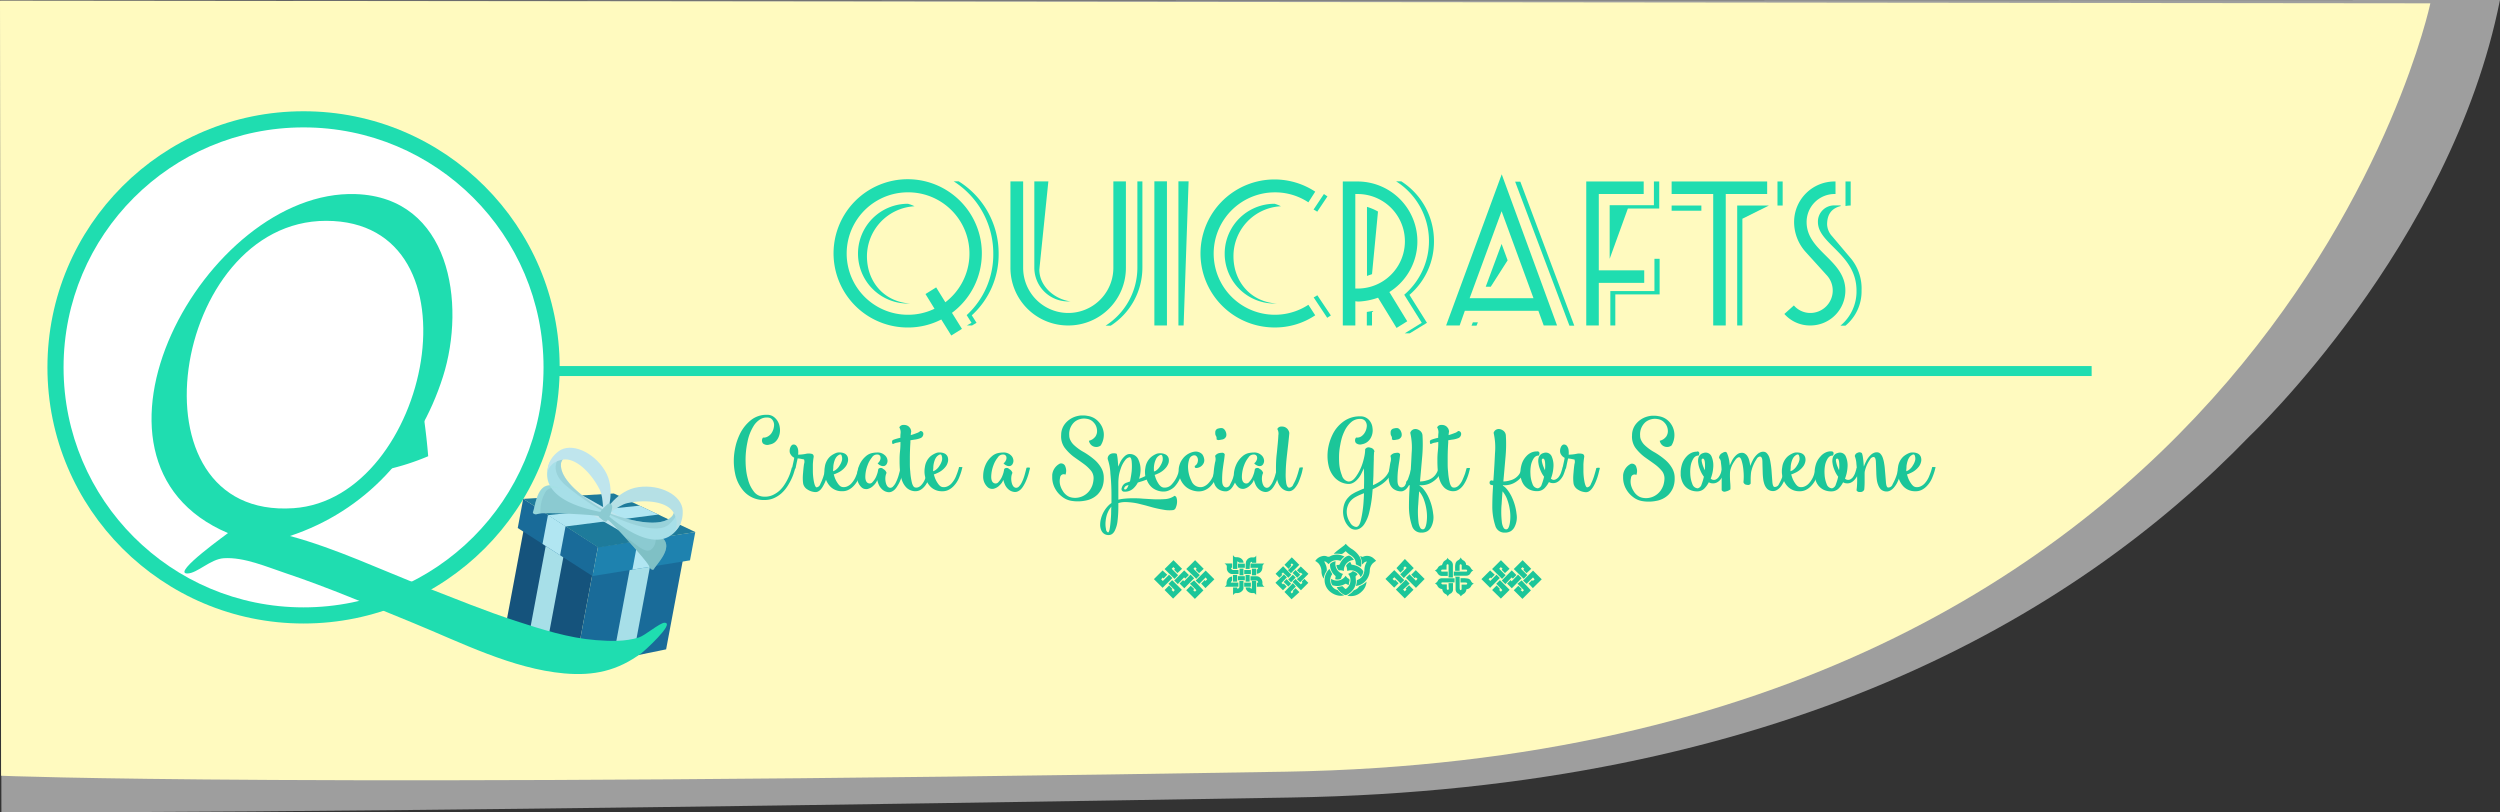 <svg id="headerLogo" xmlns="http://www.w3.org/2000/svg" viewBox="0 0 751.6 244.19"><rect x="0" y="0" width="751.6" height="244.19" fill="#333333" stroke="none"/><defs><style>.cls-1{fill:#9e9e9e;}.cls-2{fill:#fffabf;}.cls-3{fill:#1fddb0;}.cls-4{fill:#fff;}.cls-5{fill:none;stroke:#1fddb0;stroke-miterlimit:10;stroke-width:3px;}.cls-6,.cls-7{fill:#1cc699;}.cls-7{fill-rule:evenodd;}.cls-8{fill:#15537c;}.cls-9{fill:#a7dfe8;}.cls-10{fill:#196b99;}.cls-11{fill:#b1e6f2;}.cls-12{fill:#1e82af;}.cls-13{fill:#1e7b9b;}.cls-14{fill:#bfe5ed;}.cls-15{fill:#8bcad1;}.cls-16{fill:#75b7ba;}.cls-16,.cls-17,.cls-19{opacity:0.5;}.cls-17{fill:#8dc6cc;}.cls-18{fill:#b5e0e5;}.cls-19{fill:#a3e2e5;}</style></defs><title>headerLogo</title><path class="cls-1" d="M751.75,0l0-.05L0.23,0.12,0.59,244.06s71,1,387.59-4.34C534.69,237.24,623.46,186,676.56,131,676.56,131,737,74,751.75,0Z" transform="translate(-0.17 0.05)"/><path class="cls-2" d="M730.83,0.95s-47.74,226-344.11,231S0.5,233.17.5,233.17L0.17,0.15Z" transform="translate(-0.17 0.05)"/><circle class="cls-3" cx="91.26" cy="110.45" r="77"/><circle class="cls-4" cx="91.26" cy="110.45" r="72.15"/><path class="cls-3" d="M128.9,137.11c-0.62-7.79-1.73-14.5-1.73-14.5-3.35,9.39-7,14.83-10.73,18.51A72.3,72.3,0,0,0,128.9,137.11Z" transform="translate(-0.17 0.05)"/><path class="cls-3" d="M286.37,94l3,4.82-3.21,2-3-4.82a21.93,21.93,0,0,1-10,2.41A22.29,22.29,0,1,1,286.37,94ZM273.12,57.77a18.4,18.4,0,1,0,0,36.81,18.22,18.22,0,0,0,8-1.81l-2.71-4.42,3.21-2,2.76,4.47A18.41,18.41,0,0,0,273.12,57.77ZM260.81,77c0,7.73,5.22,13.76,13.11,14.21h-0.8a15,15,0,0,1,0-30,11.31,11.31,0,0,1,2,.75A15.13,15.13,0,0,0,260.81,77Zm31.54,17.78L293.76,97l-1.36.8h-1.56l1.41-.8-1.46-2.31a24.73,24.73,0,0,0,8-18.53,25.68,25.68,0,0,0-11.9-21.69h1.51a25.54,25.54,0,0,1,12,21.69A24.73,24.73,0,0,1,292.35,94.73Z" transform="translate(-0.17 0.05)"/><path class="cls-3" d="M321.32,97.8a17.31,17.31,0,0,1-17.37-17.32v-26h3.82v26a13.56,13.56,0,0,0,27.12,0v-26h3.77v26A17.3,17.3,0,0,1,321.32,97.8Zm0-7.23a10.15,10.15,0,0,1-10.19-10.09v-26h4.22l-2.66,26c0,0.2-.05.35-0.05,0.55,0,5,4.62,8.94,9.44,9.54h-0.75Zm12.81,7.28h-1.56a20.69,20.69,0,0,0,9.54-17.37v-26h1.51v26A20.77,20.77,0,0,1,334.12,97.85Z" transform="translate(-0.17 0.05)"/><path class="cls-3" d="M347.22,97.8V54.46H351V97.8h-3.77Zm8.79,0h-1.56V54.46h3.06Z" transform="translate(-0.17 0.05)"/><path class="cls-3" d="M383.38,98.4a22.25,22.25,0,1,1,12.2-40.83l-2.06,3.21a18.07,18.07,0,0,0-10.14-3,18.4,18.4,0,1,0,10.14,33.8l2.06,3.16A21.63,21.63,0,0,1,383.38,98.4ZM371,77c0,7.73,5.32,13.81,13.16,14.21h-0.8a15,15,0,0,1,0-30,10.77,10.77,0,0,1,1.91.75A15,15,0,0,0,371,77ZM396.18,63.6a8.06,8.06,0,0,0-1.1-.65l3.11-4.67L399.25,59Zm3,31.89-4.07-6.13a8,8,0,0,0,1.1-.65l4.07,6.08Z" transform="translate(-0.17 0.05)"/><path class="cls-3" d="M417.87,87.75l5.37,8.79-3.21,2-5.57-9.09a20.31,20.31,0,0,1-5.82,1.16,6.17,6.17,0,0,1-1-.1V97.8h-3.77V54.51h4.47A18,18,0,0,1,417.87,87.75Zm-9.54-29.48h-0.7V86.7h0.7A14.21,14.21,0,1,0,408.33,58.28Zm4.32,35.45V97.8h-1.56V93.73l1.81-.3,0.15,0.25A1,1,0,0,0,412.65,93.73Zm0-11.35c-0.5.2-1.05,0.35-1.51,0.55V62.14a16,16,0,0,1,3.31,1.41Zm11.25,6.23L429.17,97,424,100.16h-1.51L427.61,97l-5.27-8.44a21.24,21.24,0,0,0-2.46-34.1h1.56a21.31,21.31,0,0,1,9.84,18A21.06,21.06,0,0,1,423.9,88.61Z" transform="translate(-0.17 0.05)"/><path class="cls-3" d="M464.27,97.8l-1.61-4.42h-22.1L439,97.8h-4.07l16.72-45.45L468.28,97.8h-4ZM451.61,63.45L442,89.61H461.2Zm-7.53,34.4h-1.51l0.4-1h1.51Zm4.27-11.7h-1.51l4.77-12.86,1.81,4.92ZM472,97.85L455.68,54.56h1.56l16.22,43.29H472Z" transform="translate(-0.17 0.05)"/><path class="cls-3" d="M480.83,85V97.8h-3.77V54.51h17.27v3.77H480.83V81.23h13.66V85H480.83Zm8.74-22.35L484.1,77.76V61.64H497.4V54.51H499v8.13h-9.39ZM485.8,88.46V97.8H484.3V87.45h13.26V77.76h1.56v10.7H485.8Z" transform="translate(-0.17 0.05)"/><path class="cls-3" d="M519,58.28V97.8h-3.77V58.28h-12.5V54.51h28.72v3.77H519Zm-16.27,5V61.74h8.94V63.3h-8.94ZM524,65.71V97.8h-1.56V61.74h9.54Zm10.55-4V54.51h1.56v7.23h-1.56Z" transform="translate(-0.17 0.05)"/><path class="cls-3" d="M544.45,97.8a10.28,10.28,0,0,1-7.83-3.46l2.86-2.56a6.53,6.53,0,0,0,5,2.26,6.75,6.75,0,0,0,4.92-11.3l-6.23-6.88a13.45,13.45,0,0,1-3.62-9.14A12.18,12.18,0,0,1,552,54.51v3.77a8.42,8.42,0,0,0-8.69,8.44c0,8.84,11.65,11.35,11.65,20.59A10.52,10.52,0,0,1,544.45,97.8ZM555,97.85h-1.51a13.36,13.36,0,0,0,4.82-10.55c0-10.9-11.6-14-11.6-20.59a4.88,4.88,0,0,1,5.17-5h1.66v0.2c-2.86.7-4.07,2.66-4.07,5.52A5.58,5.58,0,0,0,551,71l5.77,6.83a14.23,14.23,0,0,1,3.06,9.44A13.36,13.36,0,0,1,555,97.85Zm0-36V54.51h1.56v7.23A8.16,8.16,0,0,0,555,61.89Z" transform="translate(-0.17 0.05)"/><line class="cls-5" x1="163.83" y1="111.55" x2="628.83" y2="111.55"/><path class="cls-6" d="M231.55,133.59a2.07,2.07,0,0,1-2-.32,1.44,1.44,0,0,1,0-1.76,2.42,2.42,0,0,0,1.47-.35,3.14,3.14,0,0,0,1.1-1,4.6,4.6,0,0,0,.75-2.13,2.53,2.53,0,0,0-.55-1.93,1.71,1.71,0,0,0-.66-0.49,2.85,2.85,0,0,0-1-.14,3.67,3.67,0,0,0-2.08.63,6.43,6.43,0,0,0-1.67,1.64,14,14,0,0,0-2,5,25.61,25.61,0,0,0-.58,6.17,24.78,24.78,0,0,0,.2,2.68,16.61,16.61,0,0,0,.52,2.48,9.67,9.67,0,0,0,1.7,3.58,3.76,3.76,0,0,0,2.74,1.59,5.78,5.78,0,0,0,2.8-.37,8.14,8.14,0,0,0,2.19-1.38,8.75,8.75,0,0,0,1.12-1.24,15,15,0,0,0,.89-1.36,15.37,15.37,0,0,0,1.18-2.51,19.5,19.5,0,0,0,.55-1.87l1.07,0.06q-0.17.66-.61,2a16.11,16.11,0,0,1-1.3,2.77,12.36,12.36,0,0,1-1,1.53,10.87,10.87,0,0,1-1.27,1.38,8.63,8.63,0,0,1-2.51,1.56,6.79,6.79,0,0,1-2.54.46l-0.69,0a8.05,8.05,0,0,1-5.94-3.06,11.35,11.35,0,0,1-2.28-5,18.21,18.21,0,0,1-.37-3.69q0-1.12.14-2.25a21.24,21.24,0,0,1,.63-3.11,19.53,19.53,0,0,1,1.12-2.85,12.22,12.22,0,0,1,3.32-4.1,7.48,7.48,0,0,1,4.7-1.56h0.09a3.47,3.47,0,0,1,1.3.23,3.59,3.59,0,0,1,1,.63,4.59,4.59,0,0,1,1.5,2.8,5.27,5.27,0,0,1-.4,3.2,4.19,4.19,0,0,1-1,1.35A3.33,3.33,0,0,1,231.55,133.59Z" transform="translate(-0.17 0.05)"/><path class="cls-6" d="M240.11,136.64a12.4,12.4,0,0,0,2.25-.23,3.91,3.91,0,0,1,1.9,0,0.71,0.71,0,0,1,.43.35,0.94,0.94,0,0,1,.09.63,19,19,0,0,0-.23,2.16q0,1.1,0,2.13a17.86,17.86,0,0,0,.37,3.35q0.32,1.38.75,1.44a1.37,1.37,0,0,0,1.12-1,17.2,17.2,0,0,0,.92-2.25q0.26-.84.46-1.56t0.26-1a3.65,3.65,0,0,1,.55-0.09,2.14,2.14,0,0,1,.52.06l-0.4,1.64a16.23,16.23,0,0,1-.81,2.42,9.56,9.56,0,0,1-.61,1.27A6.07,6.07,0,0,1,247,147a3,3,0,0,1-.84.69,1.63,1.63,0,0,1-.78.2h-0.14a4.71,4.71,0,0,1-2.36-.81,2.72,2.72,0,0,1-1.24-1.7,11,11,0,0,1-.12-1.62,16.26,16.26,0,0,1,.09-1.67q0.11-1.5.29-2.68a2,2,0,0,0,0-1.33l-1-.2a7.12,7.12,0,0,0-.92-0.12l-0.29,1.3-0.35,1.7a1.37,1.37,0,0,1-.49,0l-0.55-.06q0.14-.69.38-1.76t0.26-1.38a2.51,2.51,0,0,1-1-.89,1.82,1.82,0,0,1-.37-1V135.6a2.74,2.74,0,0,1,.32-1.38,1.31,1.31,0,0,1,.69-0.63,1.06,1.06,0,0,0,.26,0,0.77,0.77,0,0,1,.35.09,0.88,0.88,0,0,1,.43.32,2.49,2.49,0,0,1,.52,1.38A5.36,5.36,0,0,1,240.11,136.64Z" transform="translate(-0.17 0.05)"/><path class="cls-6" d="M255.11,137.71A2.67,2.67,0,0,1,255,139a3.56,3.56,0,0,1-.58,1.18,6.24,6.24,0,0,1-2.6,2,7.19,7.19,0,0,1-1,.4q0.09,0.23.17,0.52a7.28,7.28,0,0,0,1,2.1,3.8,3.8,0,0,0,.72.84,1.56,1.56,0,0,0,.89.35,2.59,2.59,0,0,0,1.38-.26,3.68,3.68,0,0,0,1.15-.84,7.18,7.18,0,0,0,1.47-2.45,16.61,16.61,0,0,0,.81-2.48,1.33,1.33,0,0,1,.49,0,4.26,4.26,0,0,1,.52,0,16.52,16.52,0,0,1-.87,2.85,7.85,7.85,0,0,1-1.9,3,5.32,5.32,0,0,1-1.53,1.07,4,4,0,0,1-1.67.35l-0.29,0a4.77,4.77,0,0,1-3.29-1.33,6.31,6.31,0,0,1-1.59-2.77,6.78,6.78,0,0,1-.26-1.64v-0.26a6.46,6.46,0,0,1,.12-1.27,5.2,5.2,0,0,1,1.64-3.2,6.47,6.47,0,0,1,1.85-1.07,2.76,2.76,0,0,1,1-.12,3.47,3.47,0,0,1,1.24.23A1.88,1.88,0,0,1,255.11,137.71Zm-4,3.72a4.18,4.18,0,0,0,1.5-1.56,5,5,0,0,0,.69-1.53,2.65,2.65,0,0,0-.12-1.47q-0.23-.61-1.12.06a2.32,2.32,0,0,0-.61.69,3.56,3.56,0,0,0-.4.87,7.22,7.22,0,0,0-.35,1.7c0,0.56-.06.9-0.06,1a3.44,3.44,0,0,0,0,.43A3.2,3.2,0,0,0,251.07,141.43Z" transform="translate(-0.17 0.05)"/><path class="cls-6" d="M267,138.55a2,2,0,0,1-.32,1,1.38,1.38,0,0,1-.55.46,1.58,1.58,0,0,1-1.24-.12,2,2,0,0,1-.87-0.66,1.87,1.87,0,0,0,.69-0.84,1.56,1.56,0,0,0,.14-1.18,0.92,0.92,0,0,0-.87-0.61,1.8,1.8,0,0,0-1.67.87,8.15,8.15,0,0,0-1.33,2.39,10.16,10.16,0,0,0-.66,3.4q0,1.7,1,2a1.08,1.08,0,0,0,1.21-.43,5.65,5.65,0,0,0,1.07-1.64,11.06,11.06,0,0,0,.4-1.12q0.14-.58.23-1.12a1,1,0,0,1,1.47,0,1.9,1.9,0,0,1,1,1.18,3.6,3.6,0,0,0-.35,1.38,5,5,0,0,0,.17,1.7,2.55,2.55,0,0,0,.43.92,1.18,1.18,0,0,0,.72.46,1.11,1.11,0,0,0,1-.4,4.62,4.62,0,0,0,.84-1.21,12.72,12.72,0,0,0,.92-2.48q0.37-1.33.49-1.9a1.29,1.29,0,0,1,.58-0.09,1.39,1.39,0,0,1,.49.09q-0.09.46-.4,1.64a16.76,16.76,0,0,1-.87,2.42A10,10,0,0,1,270,146a5.63,5.63,0,0,1-.78,1.07,3.28,3.28,0,0,1-.92.66,1.91,1.91,0,0,1-.86.2H267.3a3.21,3.21,0,0,1-1.15-.32,3.57,3.57,0,0,1-.87-0.63,4.16,4.16,0,0,1-1-1.53,7.36,7.36,0,0,1-.37-1.18,4,4,0,0,1-1.07,1.59,3.67,3.67,0,0,1-1.93,1.12,2.49,2.49,0,0,1-.92-0.06,1.87,1.87,0,0,1-.87-0.52,4.24,4.24,0,0,1-1.27-3.17V143a8.46,8.46,0,0,1,1-3.89,7.21,7.21,0,0,1,1.64-2,4.12,4.12,0,0,1,2.13-1,7.29,7.29,0,0,1,1.24-.12,3.08,3.08,0,0,1,2.16.69A2.36,2.36,0,0,1,267,138.55Z" transform="translate(-0.17 0.05)"/><path class="cls-6" d="M268.69,133.44h-0.06c-0.15,0-.24-0.18-0.26-0.55v0a0.7,0.7,0,0,1,.23-0.66,14.27,14.27,0,0,1,2.11-.63l0.14,0q0-.69.06-1.3a2.8,2.8,0,0,0-.37-1.85,1.3,1.3,0,0,1,1.15-.75,1.63,1.63,0,0,1,.32,0,2.14,2.14,0,0,1,1.33.46,3.21,3.21,0,0,1,.52.61,2.46,2.46,0,0,1,.26.89q-0.09.49-.14,1.1a17.47,17.47,0,0,0,1.79-.61,2.65,2.65,0,0,0,1.07-.61,0.82,0.82,0,0,1,.92.81v0.12a1.38,1.38,0,0,1-.81,1.18,7.59,7.59,0,0,1-2,.49l-1.07.17a5.71,5.71,0,0,0,0,.58q-0.14,2-.17,4.27,0,1.18,0,2.34t0.12,2.22a19.32,19.32,0,0,0,.49,3.32q0.35,1.36,1,1.47a1.64,1.64,0,0,0,.87-0.06,2.3,2.3,0,0,0,.78-0.49,5.24,5.24,0,0,0,1.18-1.7q0.49-1.1.81-2l0.26-.92q0.11-.4.17-0.63a2.14,2.14,0,0,1,.52-0.06,1.08,1.08,0,0,1,.52.06q-0.09.43-.37,1.47a13.88,13.88,0,0,1-.81,2.19,10.33,10.33,0,0,1-.66,1.18,5.38,5.38,0,0,1-.81,1,3.92,3.92,0,0,1-1.21.84,2.67,2.67,0,0,1-1.1.23h-0.4a4,4,0,0,1-2.31-1,5.76,5.76,0,0,1-1.36-2.1,11.11,11.11,0,0,1-.66-3q-0.11-1.33-.12-2.71V138q0-1.15.12-2.28t0.14-2.13c0-.27,0-0.53,0-0.78l-0.89.2A3.44,3.44,0,0,0,268.69,133.44Z" transform="translate(-0.17 0.05)"/><path class="cls-6" d="M285.18,137.71a2.67,2.67,0,0,1-.09,1.3,3.56,3.56,0,0,1-.58,1.18,6.24,6.24,0,0,1-2.6,2,7.19,7.19,0,0,1-1,.4q0.09,0.23.17,0.52a7.28,7.28,0,0,0,1,2.1,3.8,3.8,0,0,0,.72.84,1.56,1.56,0,0,0,.89.35,2.59,2.59,0,0,0,1.38-.26,3.68,3.68,0,0,0,1.15-.84,7.18,7.18,0,0,0,1.47-2.45,16.61,16.61,0,0,0,.81-2.48,1.33,1.33,0,0,1,.49,0,4.26,4.26,0,0,1,.52,0,16.52,16.52,0,0,1-.87,2.85,7.85,7.85,0,0,1-1.9,3,5.32,5.32,0,0,1-1.53,1.07,4,4,0,0,1-1.67.35l-0.29,0a4.77,4.77,0,0,1-3.29-1.33,6.31,6.31,0,0,1-1.59-2.77,6.78,6.78,0,0,1-.26-1.64v-0.26a6.46,6.46,0,0,1,.12-1.27,5.2,5.2,0,0,1,1.64-3.2,6.47,6.47,0,0,1,1.85-1.07,2.76,2.76,0,0,1,1-.12,3.47,3.47,0,0,1,1.24.23A1.88,1.88,0,0,1,285.18,137.71Zm-4,3.72a4.18,4.18,0,0,0,1.5-1.56,5,5,0,0,0,.69-1.53,2.65,2.65,0,0,0-.12-1.47q-0.23-.61-1.12.06a2.32,2.32,0,0,0-.61.69,3.56,3.56,0,0,0-.4.87,7.22,7.22,0,0,0-.35,1.7c0,0.56-.06.9-0.06,1a3.44,3.44,0,0,0,0,.43A3.2,3.2,0,0,0,281.15,141.43Z" transform="translate(-0.17 0.05)"/><path class="cls-6" d="M304.85,138.55a2,2,0,0,1-.32,1,1.38,1.38,0,0,1-.55.46,1.58,1.58,0,0,1-1.24-.12,2,2,0,0,1-.87-0.66,1.87,1.87,0,0,0,.69-0.84,1.56,1.56,0,0,0,.14-1.18,0.92,0.92,0,0,0-.87-0.61,1.8,1.8,0,0,0-1.67.87,8.15,8.15,0,0,0-1.33,2.39,10.16,10.16,0,0,0-.66,3.4q0,1.7,1,2a1.08,1.08,0,0,0,1.21-.43,5.65,5.65,0,0,0,1.07-1.64,11.06,11.06,0,0,0,.4-1.12q0.14-.58.23-1.12a1,1,0,0,1,1.47,0,1.9,1.9,0,0,1,1,1.18,3.6,3.6,0,0,0-.35,1.38,5,5,0,0,0,.17,1.7,2.55,2.55,0,0,0,.43.92,1.18,1.18,0,0,0,.72.46,1.11,1.11,0,0,0,1-.4,4.62,4.62,0,0,0,.84-1.21,12.72,12.72,0,0,0,.92-2.48q0.37-1.33.49-1.9a1.29,1.29,0,0,1,.58-0.09,1.39,1.39,0,0,1,.49.09q-0.09.46-.4,1.64a16.76,16.76,0,0,1-.87,2.42,10,10,0,0,1-.66,1.27,5.63,5.63,0,0,1-.78,1.07,3.28,3.28,0,0,1-.92.66,1.91,1.91,0,0,1-.86.2H305.2a3.21,3.21,0,0,1-1.15-.32,3.57,3.57,0,0,1-.87-0.63,4.16,4.16,0,0,1-1-1.53,7.36,7.36,0,0,1-.37-1.18,4,4,0,0,1-1.07,1.59,3.67,3.67,0,0,1-1.93,1.12,2.49,2.49,0,0,1-.92-0.06,1.87,1.87,0,0,1-.87-0.52,4.24,4.24,0,0,1-1.27-3.17V143a8.46,8.46,0,0,1,1-3.89,7.21,7.21,0,0,1,1.64-2,4.12,4.12,0,0,1,2.13-1,7.29,7.29,0,0,1,1.24-.12,3.08,3.08,0,0,1,2.16.69A2.36,2.36,0,0,1,304.85,138.55Z" transform="translate(-0.17 0.05)"/><path class="cls-6" d="M331.07,133.9a2.23,2.23,0,0,1-3.52-1.44,3.52,3.52,0,0,0,1.18-.52,4,4,0,0,0,.81-0.81,3.44,3.44,0,0,0,.4-1,3.33,3.33,0,0,0,0-1.15A3.54,3.54,0,0,0,329,127a3.31,3.31,0,0,0-2-1.12,4.53,4.53,0,0,0-3.75.89,4.86,4.86,0,0,0-1.62,4.07,3,3,0,0,0,.4,1.56,4.78,4.78,0,0,0,1,1.33,14.25,14.25,0,0,0,3,2.16,22.22,22.22,0,0,1,3.26,2.34,9.42,9.42,0,0,1,2,2.48,5.76,5.76,0,0,1,.72,2.94,2.87,2.87,0,0,1,0,.4,7.06,7.06,0,0,1-.55,2.62,7,7,0,0,1-1.3,1.93,6.88,6.88,0,0,1-3.66,1.85,11.58,11.58,0,0,1-4.3.06,6.1,6.1,0,0,1-2.77-1.27,7.48,7.48,0,0,1-2-2.31,7,7,0,0,1-.92-3.46q0-.37,0-0.75a4.27,4.27,0,0,1,2.31-3.4,1.34,1.34,0,0,1,1.67,1,3.26,3.26,0,0,1,0,2.34,1.08,1.08,0,0,0-1.61.89,4.8,4.8,0,0,0,.26,2.94,5.22,5.22,0,0,0,.52,1,4.14,4.14,0,0,0,.69.92,4.61,4.61,0,0,0,.92.72,3.73,3.73,0,0,0,1.12.4,5.32,5.32,0,0,0,3-.29,5.42,5.42,0,0,0,2.39-1.87,6.63,6.63,0,0,0,.81-1.56,7.6,7.6,0,0,0,.35-1.9,3.61,3.61,0,0,0-.72-2.39,11.92,11.92,0,0,0-2-1.93q-0.78-.58-1.64-1.18t-1.7-1.21a14.3,14.3,0,0,1-2.68-2.71,5.81,5.81,0,0,1-1-3.78,5.38,5.38,0,0,1,1.24-3.46,6.67,6.67,0,0,1,2.88-2,7.6,7.6,0,0,1,1.9-.4l0.58,0a6.77,6.77,0,0,1,1.38.14,5.36,5.36,0,0,1,3.35,1.85A5.82,5.82,0,0,1,332,130.1,6,6,0,0,1,331.07,133.9Z" transform="translate(-0.17 0.05)"/><path class="cls-6" d="M351.54,137.85a3,3,0,0,1-.06,1.3,4.61,4.61,0,0,1-.61,1.18,6.38,6.38,0,0,1-2.57,2,7.16,7.16,0,0,1-1,.4q0.09,0.23.17,0.52a7.74,7.74,0,0,0,1,2.13,3.26,3.26,0,0,0,.72.81,1.67,1.67,0,0,0,.89.35,2.79,2.79,0,0,0,2.39-1,9,9,0,0,0,1.56-2.36,13.22,13.22,0,0,0,.52-1.44q0.23-.72.35-1.27a3.64,3.64,0,0,1,.49,0l0.55,0.06a20.62,20.62,0,0,1-.89,2.85,8.35,8.35,0,0,1-1.87,3,5.24,5.24,0,0,1-1.56,1,3.88,3.88,0,0,1-1.64.35h-0.29a5.79,5.79,0,0,1-2-.49,4.83,4.83,0,0,1-1.47-1,5.58,5.58,0,0,1-1.3-2.1l-0.49.17a14.55,14.55,0,0,1-1.38.46l-0.81.26a6.19,6.19,0,0,1-1.21,1.64,3.73,3.73,0,0,1-1.27.84,3.62,3.62,0,0,1-1.53.26,0.8,0.8,0,0,1-.81-1.15,2.17,2.17,0,0,1,1.44-1.56l1-.35a4.21,4.21,0,0,0,.14-0.58q0.26-1.27.4-2.54a16.56,16.56,0,0,0,0-2.91q-0.14-1.27-.63-1.27a2.08,2.08,0,0,0-1.33.89,7.82,7.82,0,0,0-1.33,2.54,12.39,12.39,0,0,0-.52,1.9,15.87,15.87,0,0,0-.2,2.22q0,1.64,0,3.52,0,0.84,0,1.69a10.53,10.53,0,0,1,1.38-.25,26.49,26.49,0,0,1,3.55-.17q1.21,0,2.45.12l2.42,0.14a32,32,0,0,0,4.1,0,5.53,5.53,0,0,0,3-1,0.89,0.89,0,0,1,.61.66,3.19,3.19,0,0,1,.14,1,1.28,1.28,0,0,1,0,.25,4.37,4.37,0,0,1-.35,1.56,1.13,1.13,0,0,1-.75.81,9,9,0,0,1-2.94-.09q-1.59-.26-3.26-0.69l-2.19-.61-2.19-.55a20,20,0,0,0-3.89-.46,6.69,6.69,0,0,0-2.08.32v1.1q0,2.22-.23,4.12a8.71,8.71,0,0,1-.84,3.06,2.7,2.7,0,0,1-.81,1,1.84,1.84,0,0,1-1.07.32h-0.06a2.32,2.32,0,0,1-1.3-.4,2.53,2.53,0,0,1-.81-1,4.1,4.1,0,0,1-.35-1.73,7.23,7.23,0,0,1,.09-1.07,8.9,8.9,0,0,1,1.21-3.17,8.46,8.46,0,0,1,1.1-1.41,5.16,5.16,0,0,1,1-.84q0-1.12,0-2.25,0-3.49-.32-6.6a15.53,15.53,0,0,0-.81-4.38,1.56,1.56,0,0,1,.14-0.81,2,2,0,0,1,.43-0.55,2,2,0,0,1,1.18-.37h0.09a1.79,1.79,0,0,1,.89.17,12.71,12.71,0,0,1,.29,1.9q0.11,1.21.14,1.93,0.09-.17.55-1.21a6.14,6.14,0,0,1,1.3-1.82,2.89,2.89,0,0,1,.75-0.55,1.74,1.74,0,0,1,.84-0.2,2.76,2.76,0,0,1,2.65,1.73,7.18,7.18,0,0,1,.58,3.78,8.43,8.43,0,0,1-.4,1.93,15.64,15.64,0,0,0,1.87-.81,9.18,9.18,0,0,1-.09-1.24,6.31,6.31,0,0,1,.12-1.24,5.16,5.16,0,0,1,1.64-3.17,6.27,6.27,0,0,1,1.85-1.1,4.19,4.19,0,0,1,1-.12,3.46,3.46,0,0,1,1.24.23A1.89,1.89,0,0,1,351.54,137.85ZM334,152.65a5.41,5.41,0,0,0-.72,1.21,6.79,6.79,0,0,0-.49,1.41,10.08,10.08,0,0,0-.23,1.44,7.38,7.38,0,0,0,.12,2.31,1.11,1.11,0,0,0,.61,1q0.35,0,.58-1.59t0.35-4q0-1.07.06-2.19A3.9,3.9,0,0,0,334,152.65ZM339,145.9a1.23,1.23,0,0,0-.81.69q-0.2.49,0.26,0.52a0.58,0.58,0,0,0,.43-0.23,2,2,0,0,0,.4-0.66q0.09-.2.17-0.46Zm8.54-4.35A4.24,4.24,0,0,0,349,140a5.32,5.32,0,0,0,.69-1.56,2.73,2.73,0,0,0-.09-1.44q-0.23-.63-1.15.06a2.53,2.53,0,0,0-.61.66,7.36,7.36,0,0,0-.4.89,6.87,6.87,0,0,0-.35,1.7,7.08,7.08,0,0,0,0,1,2.69,2.69,0,0,0,0,.38Z" transform="translate(-0.17 0.05)"/><path class="cls-6" d="M362.15,137.74a2.25,2.25,0,0,1,.06.86,2.05,2.05,0,0,1-.26.75,2.55,2.55,0,0,1-1.67,1.24q-1.1.26-.89-0.58a1.76,1.76,0,0,0,.89-1.35,1.73,1.73,0,0,0-.32-1.47,1.8,1.8,0,0,0-.37-0.29,1.14,1.14,0,0,0-.52-0.06,1.74,1.74,0,0,0-1.41,1.33,7.05,7.05,0,0,0-.29,2.77,9.65,9.65,0,0,0,1,3.6,2.91,2.91,0,0,0,2.39,1.85,2.61,2.61,0,0,0,1.44-.23,3.92,3.92,0,0,0,1.15-.81,6.81,6.81,0,0,0,1.56-2.39,18,18,0,0,0,.84-2.48,1.82,1.82,0,0,1,.49-0.06l0.55,0.06a23.65,23.65,0,0,1-.92,2.88,8.56,8.56,0,0,1-2,3,5.15,5.15,0,0,1-1.59,1,4.26,4.26,0,0,1-1.67.32h-0.35a6.41,6.41,0,0,1-2.1-.49,5.38,5.38,0,0,1-1.59-1,6.24,6.24,0,0,1-1.76-2.8,7.43,7.43,0,0,1-.29-2,5.81,5.81,0,0,1,.09-1,6.76,6.76,0,0,1,.52-1.56,7.34,7.34,0,0,1,.86-1.27,5.5,5.5,0,0,1,2.28-1.56,4.36,4.36,0,0,1,1.33-.29,2.54,2.54,0,0,1,1,.17,2.7,2.7,0,0,1,1,.63A3,3,0,0,1,362.15,137.74Z" transform="translate(-0.17 0.05)"/><path class="cls-6" d="M368.38,136.56q-0.09,1-.26,2.08t-0.32,2.22a24.27,24.27,0,0,0-.2,3.78q0.06,1.64,1.1,1.85a1.31,1.31,0,0,0,1.3-.92,12.72,12.72,0,0,0,1-2.31q0.29-.84.49-1.56t0.29-1.1l0.52-.06a1.93,1.93,0,0,1,.52.06q-0.09.46-.37,1.64a20.74,20.74,0,0,1-.81,2.39q-0.29.64-.63,1.24a5,5,0,0,1-.72,1,2.64,2.64,0,0,1-.87.63,1.59,1.59,0,0,1-.72.17l-0.23,0a3.9,3.9,0,0,1-2.16-.78,3.49,3.49,0,0,1-1.07-1.56,5.15,5.15,0,0,1-.29-1.59v-0.4a10.26,10.26,0,0,1,.09-1.33,27.2,27.2,0,0,1,.43-3.06,3,3,0,0,0,0-1.93,2,2,0,0,1,1.47-.89,3.79,3.79,0,0,1,.61-0.06A0.78,0.78,0,0,1,368.38,136.56ZM365.9,132a1.36,1.36,0,0,0-.17-1,1.39,1.39,0,0,1-.2-0.81,3.54,3.54,0,0,1,0-.43,1.15,1.15,0,0,1,1-1,3.32,3.32,0,0,1,.78-0.12,1.33,1.33,0,0,1,.52.09,1.88,1.88,0,0,1,.84,1,2.23,2.23,0,0,1,.2.89,2,2,0,0,1-.06.49,1.56,1.56,0,0,1-1.38,1,5.72,5.72,0,0,1-.87.14A0.83,0.83,0,0,1,365.9,132Z" transform="translate(-0.17 0.05)"/><path class="cls-6" d="M380.21,138.55a2,2,0,0,1-.32,1,1.38,1.38,0,0,1-.55.46,1.58,1.58,0,0,1-1.24-.12,2,2,0,0,1-.87-0.66,1.87,1.87,0,0,0,.69-0.84,1.56,1.56,0,0,0,.14-1.18,0.92,0.92,0,0,0-.87-0.61,1.8,1.8,0,0,0-1.67.87,8.15,8.15,0,0,0-1.33,2.39,10.16,10.16,0,0,0-.66,3.4q0,1.7,1,2a1.08,1.08,0,0,0,1.21-.43,5.65,5.65,0,0,0,1.07-1.64,11.06,11.06,0,0,0,.4-1.12q0.14-.58.23-1.12a1,1,0,0,1,1.47,0,1.9,1.9,0,0,1,1,1.18,3.6,3.6,0,0,0-.35,1.38,5,5,0,0,0,.17,1.7,2.55,2.55,0,0,0,.43.92,1.18,1.18,0,0,0,.72.46,1.11,1.11,0,0,0,1-.4,4.62,4.62,0,0,0,.84-1.21,12.72,12.72,0,0,0,.92-2.48q0.37-1.33.49-1.9a1.29,1.29,0,0,1,.58-0.09,1.39,1.39,0,0,1,.49.09q-0.09.46-.4,1.64a16.76,16.76,0,0,1-.87,2.42,10,10,0,0,1-.66,1.27,5.63,5.63,0,0,1-.78,1.07,3.28,3.28,0,0,1-.92.66,1.91,1.91,0,0,1-.86.2h-0.17a3.21,3.21,0,0,1-1.15-.32,3.57,3.57,0,0,1-.87-0.63,4.16,4.16,0,0,1-1-1.53,7.36,7.36,0,0,1-.37-1.18,4,4,0,0,1-1.07,1.59,3.67,3.67,0,0,1-1.93,1.12,2.49,2.49,0,0,1-.92-0.06,1.87,1.87,0,0,1-.87-0.52,4.24,4.24,0,0,1-1.27-3.17V143a8.46,8.46,0,0,1,1-3.89,7.21,7.21,0,0,1,1.64-2,4.12,4.12,0,0,1,2.13-1,7.29,7.29,0,0,1,1.24-.12,3.08,3.08,0,0,1,2.16.69A2.36,2.36,0,0,1,380.21,138.55Z" transform="translate(-0.17 0.05)"/><path class="cls-6" d="M387.79,130.15q-0.09,1.18-.32,3.2T387,137.51q-0.12,1.15-.2,2.28t-0.09,2.16a17.49,17.49,0,0,0,.14,3.17q0.23,1.33.84,1.44a1.37,1.37,0,0,0,1.3-1,12.36,12.36,0,0,0,1.07-2.34q0.29-.84.49-1.59t0.32-1.1l0.52-.06a1.93,1.93,0,0,1,.52.06q-0.06.26-.17,0.72a10.94,10.94,0,0,1-.26,1.1q-0.32,1.1-.84,2.39a7.24,7.24,0,0,1-1.3,2.08,2.91,2.91,0,0,1-.84.63,1.65,1.65,0,0,1-.75.17l-0.23,0a3.31,3.31,0,0,1-2.1-1,5,5,0,0,1-1.15-2,10.43,10.43,0,0,1-.49-2.94v-1.12q0-1.1.06-2.22t0.2-2.19q0.11-1.12.2-2.1,0.2-1.87.26-3.26a2.7,2.7,0,0,0-.32-1.85,1.26,1.26,0,0,1,1.15-.75h0.29a2.06,2.06,0,0,1,1.33.46,1.78,1.78,0,0,1,.52.61A1.93,1.93,0,0,1,387.79,130.15Z" transform="translate(-0.17 0.05)"/><path class="cls-6" d="M409.68,133.5a1.93,1.93,0,0,1-1.87-.37,1.31,1.31,0,0,1,.06-1.64,2.34,2.34,0,0,0,1.41-.26,3.39,3.39,0,0,0,1-.92,4.19,4.19,0,0,0,.78-2,2.3,2.3,0,0,0-.46-1.79,1.65,1.65,0,0,0-.61-0.46,1.93,1.93,0,0,0-.86-0.17,4,4,0,0,0-2.77,1,8.08,8.08,0,0,0-2,2.71,14,14,0,0,0-.75,1.9q-0.29,1-.49,2.13a20,20,0,0,0-.35,2.65q-0.06,1.36,0,2.6a12.21,12.21,0,0,0,.84,4,2.52,2.52,0,0,0,1.85,1.82q1.24,0.15,2.39-1.5a14.22,14.22,0,0,0,1.9-3.78,20.45,20.45,0,0,0,.61-2.31,10.38,10.38,0,0,0,.23-2.08,1.2,1.2,0,0,1,1.53-.49,1.48,1.48,0,0,1,1.27,1.12,1.08,1.08,0,0,0-.14.69q-0.06.63-.06,1.7-0.06,2-.12,5-0.06,1.38-.14,2.77a12.84,12.84,0,0,0,1.7-.87,9,9,0,0,0,2.13-1.76,6.17,6.17,0,0,0,1.33-2.62,0.81,0.81,0,0,1,.49-0.12,1.91,1.91,0,0,1,.58.12,7,7,0,0,1-1.41,2.94,10.47,10.47,0,0,1-2.25,2.08,17.69,17.69,0,0,1-2.65,1.44q-0.09,1.1-.2,2.22a37.66,37.66,0,0,1-.84,4.76,11.06,11.06,0,0,1-1.53,3.6,4,4,0,0,1-1.18,1.15,2.64,2.64,0,0,1-1.47.43h0a2.68,2.68,0,0,1-1.93-.87,5.78,5.78,0,0,1-1.35-2.19,6.52,6.52,0,0,1-.35-1.5,6.27,6.27,0,0,1,0-1.59,6.59,6.59,0,0,1,.46-1.93,5.33,5.33,0,0,1,1.15-1.7,4.81,4.81,0,0,1,1.24-1,11,11,0,0,1,1.5-.78q0.92-.43,1.9-0.81v-0.75q0.06-2.16,0-3.69t0-1.67q-0.2.38-.78,1.59a7.1,7.1,0,0,1-1.56,2.13,4.2,4.2,0,0,1-1.15.78,2.77,2.77,0,0,1-1.38.23,6.19,6.19,0,0,1-2.22-.61,6.65,6.65,0,0,1-1.7-1.27,7.8,7.8,0,0,1-1.87-3.63,13.49,13.49,0,0,1-.32-2.91,15.17,15.17,0,0,1,.09-1.61,15,15,0,0,1,1.36-4.67,10.35,10.35,0,0,1,2.91-3.72,8.19,8.19,0,0,1,5.39-1.9h0.26a3.09,3.09,0,0,1,1.21.23,3.66,3.66,0,0,1,1,.61,4,4,0,0,1,1.3,2.6,4.7,4.7,0,0,1-.49,3,3.88,3.88,0,0,1-1,1.21A3.6,3.6,0,0,1,409.68,133.5ZM409,148.73q-0.78.35-1.44,0.72a5.33,5.33,0,0,0-1.07.81,4.49,4.49,0,0,0-1.12,1.76,5.07,5.07,0,0,0-.32,1.9,5.84,5.84,0,0,0,1,3.09,2.4,2.4,0,0,0,1.82,1.36q1,0,1.47-2.19a34,34,0,0,0,.75-5.08q0.09-1.24.14-2.48v-0.4Z" transform="translate(-0.17 0.05)"/><path class="cls-6" d="M421.1,136.56q-0.09,1-.26,2.08t-0.32,2.22a24.27,24.27,0,0,0-.2,3.78q0.06,1.64,1.1,1.85a1.31,1.31,0,0,0,1.3-.92,12.72,12.72,0,0,0,1-2.31q0.29-.84.49-1.56t0.29-1.1l0.52-.06a1.93,1.93,0,0,1,.52.06q-0.09.46-.37,1.64a20.74,20.74,0,0,1-.81,2.39q-0.29.64-.63,1.24a5,5,0,0,1-.72,1,2.64,2.64,0,0,1-.87.63,1.59,1.59,0,0,1-.72.17l-0.23,0a3.9,3.9,0,0,1-2.16-.78,3.49,3.49,0,0,1-1.07-1.56,5.15,5.15,0,0,1-.29-1.59v-0.4a10.26,10.26,0,0,1,.09-1.33,27.2,27.2,0,0,1,.43-3.06,3,3,0,0,0,0-1.93,2,2,0,0,1,1.47-.89,3.79,3.79,0,0,1,.61-0.06A0.78,0.78,0,0,1,421.1,136.56ZM418.62,132a1.36,1.36,0,0,0-.17-1,1.39,1.39,0,0,1-.2-0.81,3.54,3.54,0,0,1,0-.43,1.15,1.15,0,0,1,1-1,3.32,3.32,0,0,1,.78-0.12,1.33,1.33,0,0,1,.52.09,1.88,1.88,0,0,1,.84,1,2.23,2.23,0,0,1,.2.89,2,2,0,0,1-.06.49,1.56,1.56,0,0,1-1.38,1,5.72,5.72,0,0,1-.87.14A0.83,0.83,0,0,1,418.62,132Z" transform="translate(-0.17 0.05)"/><path class="cls-6" d="M424.15,130.07a2,2,0,0,1,.35-0.63,2,2,0,0,1,.52-0.37,1.79,1.79,0,0,1,.69-0.14,2.18,2.18,0,0,1,1.12.35,1.92,1.92,0,0,1,1,1.61,42.19,42.19,0,0,1-.09,6.34q-0.32,3.69-.66,7.47a6.92,6.92,0,0,0,2-.32,4.61,4.61,0,0,0,2.65-1.7,7.37,7.37,0,0,0,1-2,5,5,0,0,1,.55,0,2.38,2.38,0,0,1,.52.06,6.68,6.68,0,0,1-2.71,3.92,6,6,0,0,1-4.15,1.15v0.14a4.93,4.93,0,0,1,1.27,1.15,11.54,11.54,0,0,1,1.53,2.54,15.74,15.74,0,0,1,1.3,4.79,6.29,6.29,0,0,1-.69,4.12,3.25,3.25,0,0,1-1,1.07,3.47,3.47,0,0,1-1.61.46l-0.26,0a2.84,2.84,0,0,1-2.83-2.1,18.52,18.52,0,0,1-.89-5.71q0-1.87.09-4l0.14-2.42-0.58-.12a0.59,0.59,0,0,1-.46-0.55,0.33,0.33,0,0,1,0-.23,0.6,0.6,0,0,1,.55-0.58l0.55,0.12,0.06-.46q0.29-4.09.46-7.9A19.64,19.64,0,0,0,424.15,130.07Zm2.39,21.6a26.52,26.52,0,0,0,.09,5.25,4.38,4.38,0,0,0,.49,1.64,0.89,0.89,0,0,0,.92.52q0.69-.06,1-1.93a13,13,0,0,0-.06-4.21,14.53,14.53,0,0,0-.63-2.51,8.24,8.24,0,0,0-1.12-2.25,6.18,6.18,0,0,0-.4-0.52Q426.66,149.73,426.55,151.67Z" transform="translate(-0.17 0.05)"/><path class="cls-6" d="M430.38,133.44h-0.06c-0.15,0-.24-0.18-0.26-0.55v0a0.7,0.7,0,0,1,.23-0.66,14.27,14.27,0,0,1,2.11-.63l0.14,0q0-.69.06-1.3a2.8,2.8,0,0,0-.37-1.85,1.3,1.3,0,0,1,1.15-.75,1.63,1.63,0,0,1,.32,0,2.14,2.14,0,0,1,1.33.46,3.21,3.21,0,0,1,.52.61,2.46,2.46,0,0,1,.26.89q-0.09.49-.14,1.1a17.47,17.47,0,0,0,1.79-.61,2.65,2.65,0,0,0,1.07-.61,0.82,0.82,0,0,1,.92.81v0.12a1.38,1.38,0,0,1-.81,1.18,7.59,7.59,0,0,1-2,.49l-1.07.17a5.71,5.71,0,0,0,0,.58q-0.14,2-.17,4.27,0,1.18,0,2.34t0.12,2.22a19.32,19.32,0,0,0,.49,3.32q0.35,1.36,1,1.47a1.64,1.64,0,0,0,.87-0.06,2.3,2.3,0,0,0,.78-0.49,5.24,5.24,0,0,0,1.18-1.7q0.49-1.1.81-2l0.26-.92q0.11-.4.17-0.63a2.14,2.14,0,0,1,.52-0.06,1.08,1.08,0,0,1,.52.06q-0.09.43-.37,1.47a13.88,13.88,0,0,1-.81,2.19,10.33,10.33,0,0,1-.66,1.18,5.38,5.38,0,0,1-.81,1,3.92,3.92,0,0,1-1.21.84,2.67,2.67,0,0,1-1.1.23h-0.4a4,4,0,0,1-2.31-1,5.76,5.76,0,0,1-1.36-2.1,11.11,11.11,0,0,1-.66-3q-0.11-1.33-.12-2.71V138q0-1.15.12-2.28t0.14-2.13c0-.27,0-0.53,0-0.78l-0.89.2A3.44,3.44,0,0,0,430.38,133.44Z" transform="translate(-0.17 0.05)"/><path class="cls-6" d="M449.21,130.07a2,2,0,0,1,.35-0.63,2,2,0,0,1,.52-0.37,1.79,1.79,0,0,1,.69-0.14,2.18,2.18,0,0,1,1.12.35,1.92,1.92,0,0,1,1,1.61,42.19,42.19,0,0,1-.09,6.34q-0.32,3.69-.66,7.47a6.92,6.92,0,0,0,2-.32,4.61,4.61,0,0,0,2.65-1.7,7.37,7.37,0,0,0,1-2,5,5,0,0,1,.55,0,2.38,2.38,0,0,1,.52.06,6.68,6.68,0,0,1-2.71,3.92,6,6,0,0,1-4.15,1.15v0.14a4.93,4.93,0,0,1,1.27,1.15,11.54,11.54,0,0,1,1.53,2.54,15.74,15.74,0,0,1,1.3,4.79,6.29,6.29,0,0,1-.69,4.12,3.25,3.25,0,0,1-1,1.07,3.47,3.47,0,0,1-1.61.46l-0.26,0a2.84,2.84,0,0,1-2.83-2.1,18.52,18.52,0,0,1-.89-5.71q0-1.87.09-4l0.14-2.42-0.58-.12a0.59,0.59,0,0,1-.46-0.55,0.33,0.33,0,0,1,0-.23,0.6,0.6,0,0,1,.55-0.58l0.55,0.12,0.06-.46q0.29-4.09.46-7.9A19.64,19.64,0,0,0,449.21,130.07Zm2.39,21.6a26.52,26.52,0,0,0,.09,5.25,4.38,4.38,0,0,0,.49,1.64,0.89,0.89,0,0,0,.92.52q0.69-.06,1-1.93a13,13,0,0,0-.06-4.21,14.53,14.53,0,0,0-.63-2.51,8.24,8.24,0,0,0-1.12-2.25,6.18,6.18,0,0,0-.4-0.52Q451.72,149.73,451.61,151.67Z" transform="translate(-0.17 0.05)"/><path class="cls-6" d="M462.42,135.66a0.56,0.56,0,0,1,.58.49,1.19,1.19,0,0,1-.23.78,1.45,1.45,0,0,0-.87.2,2.18,2.18,0,0,0-.66.66,5.71,5.71,0,0,0-.81,2.08,10.89,10.89,0,0,0-.14,2.62,8.76,8.76,0,0,0,.63,3,1.79,1.79,0,0,0,1.62,1.27,1.63,1.63,0,0,0,1.15-1.21,16.8,16.8,0,0,0,.69-2.28,8.28,8.28,0,0,1-1.15-2.1,7.17,7.17,0,0,1-.55-2,3.73,3.73,0,0,1,.12-1.76,2,2,0,0,1,.52-0.78,1.94,1.94,0,0,1,.92-0.49,1.92,1.92,0,0,1,2.42,1,6.78,6.78,0,0,1,.52,3.4,11.47,11.47,0,0,1-.26,1.73,12.81,12.81,0,0,1-.49,1.59,1.44,1.44,0,0,0,.75.35A1.36,1.36,0,0,0,468,144a2.64,2.64,0,0,0,.69-0.55,4.67,4.67,0,0,0,.81-1.5q0.29-.89.43-1.41h1a17.73,17.73,0,0,1-.55,1.73,5.24,5.24,0,0,1-1.24,2,3.24,3.24,0,0,1-1,.72,2.61,2.61,0,0,1-1.3.2,2.13,2.13,0,0,1-1-.32,7.57,7.57,0,0,1-1.15,1.67,3.07,3.07,0,0,1-2.28,1.07h-0.09a5.17,5.17,0,0,1-2.34-.49,4.75,4.75,0,0,1-1.64-1.36,5.25,5.25,0,0,1-.72-1.38,7,7,0,0,1-.35-1.59q0-.37,0-0.78a8.57,8.57,0,0,1,.32-2.28,6.08,6.08,0,0,1,1.41-2.57,4.63,4.63,0,0,1,1.47-1.12,3.88,3.88,0,0,1,1.7-.37A0.33,0.33,0,0,1,462.42,135.66Zm2.28,3.63q-0.09-1.61-.75-1.44-0.37.09-.2,0.92a8.49,8.49,0,0,0,.58,1.82q0.14,0.38.32,0.72A12,12,0,0,0,464.7,139.3Z" transform="translate(-0.17 0.05)"/><path class="cls-6" d="M471.77,136.64a12.4,12.4,0,0,0,2.25-.23,3.91,3.91,0,0,1,1.9,0,0.71,0.71,0,0,1,.43.35,0.94,0.94,0,0,1,.09.63,19,19,0,0,0-.23,2.16q0,1.1,0,2.13a17.86,17.86,0,0,0,.37,3.35q0.32,1.38.75,1.44a1.37,1.37,0,0,0,1.12-1,17.2,17.2,0,0,0,.92-2.25q0.26-.84.46-1.56t0.26-1a3.65,3.65,0,0,1,.55-0.09,2.14,2.14,0,0,1,.52.06l-0.4,1.64a16.23,16.23,0,0,1-.81,2.42,9.56,9.56,0,0,1-.61,1.27,6.07,6.07,0,0,1-.72,1.07,3,3,0,0,1-.84.69,1.63,1.63,0,0,1-.78.2h-0.14a4.71,4.71,0,0,1-2.36-.81,2.72,2.72,0,0,1-1.24-1.7,11,11,0,0,1-.12-1.62,16.26,16.26,0,0,1,.09-1.67q0.11-1.5.29-2.68a2,2,0,0,0,0-1.33l-1-.2a7.12,7.12,0,0,0-.92-0.12l-0.29,1.3-0.35,1.7a1.37,1.37,0,0,1-.49,0l-0.55-.06q0.14-.69.38-1.76t0.26-1.38a2.51,2.51,0,0,1-1-.89,1.82,1.82,0,0,1-.37-1V135.6a2.74,2.74,0,0,1,.32-1.38,1.31,1.31,0,0,1,.69-0.63,1.06,1.06,0,0,0,.26,0,0.77,0.77,0,0,1,.35.09,0.88,0.88,0,0,1,.43.32,2.49,2.49,0,0,1,.52,1.38A5.36,5.36,0,0,1,471.77,136.64Z" transform="translate(-0.17 0.05)"/><path class="cls-6" d="M502.68,133.9a2.23,2.23,0,0,1-3.52-1.44,3.52,3.52,0,0,0,1.18-.52,4,4,0,0,0,.81-0.81,3.44,3.44,0,0,0,.4-1,3.33,3.33,0,0,0,0-1.15,3.54,3.54,0,0,0-.92-1.9,3.31,3.31,0,0,0-2-1.12,4.53,4.53,0,0,0-3.75.89,4.86,4.86,0,0,0-1.62,4.07,3,3,0,0,0,.4,1.56,4.78,4.78,0,0,0,1,1.33,14.25,14.25,0,0,0,3,2.16,22.22,22.22,0,0,1,3.26,2.34,9.42,9.42,0,0,1,2,2.48,5.76,5.76,0,0,1,.72,2.94,2.87,2.87,0,0,1,0,.4,7.06,7.06,0,0,1-.55,2.62,7,7,0,0,1-1.3,1.93,6.88,6.88,0,0,1-3.66,1.85,11.58,11.58,0,0,1-4.3.06,6.1,6.1,0,0,1-2.77-1.27,7.48,7.48,0,0,1-2-2.31,7,7,0,0,1-.92-3.46q0-.37,0-0.75a4.27,4.27,0,0,1,2.31-3.4,1.34,1.34,0,0,1,1.67,1,3.26,3.26,0,0,1,0,2.34,1.08,1.08,0,0,0-1.61.89,4.8,4.8,0,0,0,.26,2.94,5.22,5.22,0,0,0,.52,1,4.14,4.14,0,0,0,.69.92,4.61,4.61,0,0,0,.92.72,3.73,3.73,0,0,0,1.12.4,5.32,5.32,0,0,0,3-.29,5.42,5.42,0,0,0,2.39-1.87,6.63,6.63,0,0,0,.81-1.56,7.6,7.6,0,0,0,.35-1.9,3.61,3.61,0,0,0-.72-2.39,11.92,11.92,0,0,0-2-1.93q-0.78-.58-1.64-1.18t-1.7-1.21a14.3,14.3,0,0,1-2.68-2.71,5.81,5.81,0,0,1-1-3.78,5.38,5.38,0,0,1,1.24-3.46,6.67,6.67,0,0,1,2.88-2,7.6,7.6,0,0,1,1.9-.4l0.58,0a6.77,6.77,0,0,1,1.38.14,5.36,5.36,0,0,1,3.35,1.85,5.82,5.82,0,0,1,1.38,3.26A6,6,0,0,1,502.68,133.9Z" transform="translate(-0.17 0.05)"/><path class="cls-6" d="M510.47,135.66a0.56,0.56,0,0,1,.58.49,1.19,1.19,0,0,1-.23.78,1.45,1.45,0,0,0-.87.2,2.18,2.18,0,0,0-.66.66,5.71,5.71,0,0,0-.81,2.08,10.89,10.89,0,0,0-.14,2.62,8.76,8.76,0,0,0,.63,3,1.79,1.79,0,0,0,1.62,1.27,1.63,1.63,0,0,0,1.15-1.21,16.8,16.8,0,0,0,.69-2.28,8.28,8.28,0,0,1-1.15-2.1,7.17,7.17,0,0,1-.55-2,3.73,3.73,0,0,1,.12-1.76,2,2,0,0,1,.52-0.78,1.94,1.94,0,0,1,.92-0.49,1.92,1.92,0,0,1,2.42,1,6.78,6.78,0,0,1,.52,3.4,11.47,11.47,0,0,1-.26,1.73,12.81,12.81,0,0,1-.49,1.59,1.44,1.44,0,0,0,.75.35,1.36,1.36,0,0,0,.84-0.14,2.64,2.64,0,0,0,.69-0.55,4.67,4.67,0,0,0,.81-1.5q0.29-.89.43-1.41h1a17.73,17.73,0,0,1-.55,1.73,5.24,5.24,0,0,1-1.24,2,3.24,3.24,0,0,1-1,.72,2.61,2.61,0,0,1-1.3.2,2.13,2.13,0,0,1-1-.32,7.57,7.57,0,0,1-1.15,1.67,3.07,3.07,0,0,1-2.28,1.07H510.5a5.17,5.17,0,0,1-2.34-.49,4.75,4.75,0,0,1-1.64-1.36,5.25,5.25,0,0,1-.72-1.38,7,7,0,0,1-.35-1.59q0-.37,0-0.78a8.57,8.57,0,0,1,.32-2.28,6.08,6.08,0,0,1,1.41-2.57,4.63,4.63,0,0,1,1.47-1.12,3.88,3.88,0,0,1,1.7-.37A0.33,0.33,0,0,1,510.47,135.66Zm2.28,3.63q-0.09-1.61-.75-1.44-0.37.09-.2,0.92a8.49,8.49,0,0,0,.58,1.82q0.14,0.38.32,0.72A12,12,0,0,0,512.75,139.3Z" transform="translate(-0.17 0.05)"/><path class="cls-6" d="M520.21,139.87q0.17-.4.58-1.24a5.73,5.73,0,0,1,1.07-1.56,4.33,4.33,0,0,1,.78-0.66,2.34,2.34,0,0,1,1-.32,1.74,1.74,0,0,1,1,.17,2.71,2.71,0,0,1,.72.61,4.41,4.41,0,0,1,.75,1.73,10.74,10.74,0,0,1,.26,1.44,11.88,11.88,0,0,1,.66-1.53,6.22,6.22,0,0,1,1.47-2,3,3,0,0,1,.84-0.55,2,2,0,0,1,.89-0.2h0.06a1.41,1.41,0,0,1,1.07.46,3.74,3.74,0,0,1,.72,1.18,10.41,10.41,0,0,1,.4,1.76q0.17,1,.26,2,0.14,1.9.26,3.52t0.66,1.67a1.38,1.38,0,0,0,1.36-.92,13.19,13.19,0,0,0,1.07-2.36q0.29-.84.49-1.59t0.26-1.07l0.55-.06a0.52,0.52,0,0,1,.49.12q-0.15.61-.46,1.7a17.68,17.68,0,0,1-.81,2.25q-0.29.6-.61,1.15a6,6,0,0,1-.75,1,3.67,3.67,0,0,1-1.1.81,2.28,2.28,0,0,1-1.36.17,2.52,2.52,0,0,1-1.33-.63,3.87,3.87,0,0,1-.78-1.24,7.11,7.11,0,0,1-.43-1.76q-0.12-1-.14-1.93-0.06-1.82-.09-3.29t-0.75-1.5a1.35,1.35,0,0,0-1,.78,10.38,10.38,0,0,0-1,1.85,9.06,9.06,0,0,0-.46,1.33,5.07,5.07,0,0,0-.23,1.1q-0.09,1-.09,1.76t0,1.3a0.89,0.89,0,0,1-1.1.38,1.07,1.07,0,0,1-1.07-.78,16.29,16.29,0,0,0,.09-1.73q0-.89-0.09-1.79a13.84,13.84,0,0,0-.52-2.85q-0.35-1.21-.89-1.15a1.9,1.9,0,0,0-1,.78,10.88,10.88,0,0,0-1,1.61q-0.26.61-.43,1.15a4.64,4.64,0,0,0-.2,1,27.29,27.29,0,0,0,.06,3.06,14.06,14.06,0,0,1,.06,2.08,3.28,3.28,0,0,1-1.33.61,1.23,1.23,0,0,1-.43.09,0.94,0.94,0,0,1-.87-0.49q0-.52,0-2.25t0-3.49a23.05,23.05,0,0,0-.23-2.57,1.85,1.85,0,0,0-.55-1.33v-0.14a1.69,1.69,0,0,1,1-1.38q1.1-.69,1.41.09a10.37,10.37,0,0,1,.63,2.16Q520.18,139.5,520.21,139.87Z" transform="translate(-0.17 0.05)"/><path class="cls-6" d="M542.94,137.71a2.67,2.67,0,0,1-.09,1.3,3.56,3.56,0,0,1-.58,1.18,6.24,6.24,0,0,1-2.6,2,7.19,7.19,0,0,1-1,.4q0.09,0.23.17,0.52a7.28,7.28,0,0,0,1,2.1,3.8,3.8,0,0,0,.72.84,1.56,1.56,0,0,0,.89.35,2.59,2.59,0,0,0,1.38-.26,3.68,3.68,0,0,0,1.15-.84,7.18,7.18,0,0,0,1.47-2.45,16.61,16.61,0,0,0,.81-2.48,1.33,1.33,0,0,1,.49,0,4.26,4.26,0,0,1,.52,0,16.52,16.52,0,0,1-.87,2.85,7.85,7.85,0,0,1-1.9,3,5.32,5.32,0,0,1-1.53,1.07,4,4,0,0,1-1.67.35l-0.29,0a4.77,4.77,0,0,1-3.29-1.33,6.31,6.31,0,0,1-1.59-2.77,6.78,6.78,0,0,1-.26-1.64v-0.26a6.46,6.46,0,0,1,.12-1.27,5.2,5.2,0,0,1,1.64-3.2,6.47,6.47,0,0,1,1.85-1.07,2.76,2.76,0,0,1,1-.12,3.47,3.47,0,0,1,1.24.23A1.88,1.88,0,0,1,542.94,137.71Zm-4,3.72a4.18,4.18,0,0,0,1.5-1.56,5,5,0,0,0,.69-1.53,2.65,2.65,0,0,0-.12-1.47q-0.23-.61-1.12.06a2.32,2.32,0,0,0-.61.69,3.56,3.56,0,0,0-.4.87,7.22,7.22,0,0,0-.35,1.7c0,0.56-.06.9-0.06,1a3.44,3.44,0,0,0,0,.43A3.2,3.2,0,0,0,538.9,141.43Z" transform="translate(-0.17 0.05)"/><path class="cls-6" d="M550.84,135.66a0.56,0.56,0,0,1,.58.49,1.19,1.19,0,0,1-.23.78,1.45,1.45,0,0,0-.87.2,2.18,2.18,0,0,0-.66.66,5.71,5.71,0,0,0-.81,2.08,10.89,10.89,0,0,0-.14,2.62,8.76,8.76,0,0,0,.63,3,1.79,1.79,0,0,0,1.62,1.27,1.63,1.63,0,0,0,1.15-1.21,16.8,16.8,0,0,0,.69-2.28,8.28,8.28,0,0,1-1.15-2.1,7.17,7.17,0,0,1-.55-2,3.73,3.73,0,0,1,.12-1.76,2,2,0,0,1,.52-0.78,1.94,1.94,0,0,1,.92-0.49,1.92,1.92,0,0,1,2.42,1,6.78,6.78,0,0,1,.52,3.4,11.47,11.47,0,0,1-.26,1.73,12.81,12.81,0,0,1-.49,1.59,1.44,1.44,0,0,0,.75.35,1.36,1.36,0,0,0,.84-0.14,2.64,2.64,0,0,0,.69-0.55,4.67,4.67,0,0,0,.81-1.5q0.29-.89.43-1.41h1a17.73,17.73,0,0,1-.55,1.73,5.24,5.24,0,0,1-1.24,2,3.24,3.24,0,0,1-1,.72,2.61,2.61,0,0,1-1.3.2,2.13,2.13,0,0,1-1-.32,7.57,7.57,0,0,1-1.15,1.67,3.07,3.07,0,0,1-2.28,1.07h-0.09a5.17,5.17,0,0,1-2.34-.49,4.75,4.75,0,0,1-1.64-1.36,5.25,5.25,0,0,1-.72-1.38,7,7,0,0,1-.35-1.59q0-.37,0-0.78a8.57,8.57,0,0,1,.32-2.28,6.08,6.08,0,0,1,1.41-2.57A4.63,4.63,0,0,1,549,136a3.88,3.88,0,0,1,1.7-.37A0.33,0.33,0,0,1,550.84,135.66Zm2.28,3.63q-0.09-1.61-.75-1.44-0.37.09-.2,0.92a8.49,8.49,0,0,0,.58,1.82q0.14,0.38.32,0.72A12,12,0,0,0,553.12,139.3Z" transform="translate(-0.17 0.05)"/><path class="cls-6" d="M559.92,136.18a3.56,3.56,0,0,1,.2.63q0.09,0.38.14,0.81,0.11,0.78.17,1.59t0.09,1a14.85,14.85,0,0,1,.66-1.53,6.23,6.23,0,0,1,1.47-2,3,3,0,0,1,.84-0.55,2,2,0,0,1,.89-0.2h0.06a1.4,1.4,0,0,1,1.07.46,3.38,3.38,0,0,1,.69,1.18,8.76,8.76,0,0,1,.43,1.76,17,17,0,0,1,.23,2q0.17,1.9.29,3.52t0.66,1.67a1.38,1.38,0,0,0,1.36-1,15.32,15.32,0,0,0,1.07-2.34q0.29-.84.49-1.59t0.26-1.07a1.21,1.21,0,0,1,.55-0.12,0.75,0.75,0,0,1,.49.14l-0.2.84q-0.11.49-.29,1.07a19.35,19.35,0,0,1-.84,2.25,6.72,6.72,0,0,1-1.3,2,3.67,3.67,0,0,1-1.1.81,2.29,2.29,0,0,1-1.36.17,2.53,2.53,0,0,1-1.33-.63,3.81,3.81,0,0,1-.78-1.27,6.69,6.69,0,0,1-.43-1.73q-0.12-1-.14-1.93-0.06-1.82-.12-3.29t-0.72-1.5a1.42,1.42,0,0,0-1.07.78,10.9,10.9,0,0,0-1,1.82,10.32,10.32,0,0,0-.46,1.36,3.56,3.56,0,0,0-.14,1.1q0,1,0,2.34t-0.12,2.42a1.19,1.19,0,0,1-1.15.72l-0.17,0a1,1,0,0,1-1-.52,16.8,16.8,0,0,0,.17-1.82q0.06-1.15,0-2.42,0-1.9-.2-3.66a7.52,7.52,0,0,0-.49-2.39,1.26,1.26,0,0,1,.89-1A1.11,1.11,0,0,1,559.92,136.18Z" transform="translate(-0.17 0.05)"/><path class="cls-6" d="M577.75,137.71a2.67,2.67,0,0,1-.09,1.3,3.56,3.56,0,0,1-.58,1.18,6.24,6.24,0,0,1-2.6,2,7.19,7.19,0,0,1-1,.4q0.09,0.23.17,0.52a7.28,7.28,0,0,0,1,2.1,3.8,3.8,0,0,0,.72.84,1.56,1.56,0,0,0,.89.35,2.59,2.59,0,0,0,1.38-.26,3.68,3.68,0,0,0,1.15-.84,7.18,7.18,0,0,0,1.47-2.45,16.61,16.61,0,0,0,.81-2.48,1.33,1.33,0,0,1,.49,0,4.26,4.26,0,0,1,.52,0,16.52,16.52,0,0,1-.87,2.85,7.85,7.85,0,0,1-1.9,3,5.32,5.32,0,0,1-1.53,1.07,4,4,0,0,1-1.67.35l-0.29,0a4.77,4.77,0,0,1-3.29-1.33,6.31,6.31,0,0,1-1.59-2.77,6.78,6.78,0,0,1-.26-1.64v-0.26a6.46,6.46,0,0,1,.12-1.27,5.2,5.2,0,0,1,1.64-3.2,6.47,6.47,0,0,1,1.85-1.07,2.76,2.76,0,0,1,1-.12,3.47,3.47,0,0,1,1.24.23A1.88,1.88,0,0,1,577.75,137.71Zm-4,3.72a4.18,4.18,0,0,0,1.5-1.56,5,5,0,0,0,.69-1.53,2.65,2.65,0,0,0-.12-1.47q-0.23-.61-1.12.06a2.32,2.32,0,0,0-.61.69,3.56,3.56,0,0,0-.4.87,7.22,7.22,0,0,0-.35,1.7c0,0.56-.06.9-0.06,1a3.44,3.44,0,0,0,0,.43A3.2,3.2,0,0,0,573.71,141.43Z" transform="translate(-0.17 0.05)"/><path class="cls-7" d="M437.63,173.32H439v0.28c0,1.07,0,2.14,0,3.2a2.29,2.29,0,0,0,.08.38,0.22,0.22,0,0,0,.29.17,0.39,0.39,0,0,0,.22-0.28c0-.44,0-0.88,0-1.36,0.45,0,.89,0,1.33,0a0.4,0.4,0,0,0,.3-0.16,0.36,0.36,0,0,0,0-.34,1,1,0,0,0-.48-0.14c-0.49,0-1,0-1.48,0v-1.3c0.32,0,.64,0,1,0a10.72,10.72,0,0,1,1.29.14,1.32,1.32,0,0,1,.88.75,1.29,1.29,0,0,0,.85.74,1.74,1.74,0,0,0-.92.91,1.6,1.6,0,0,1-1.32.78,1.75,1.75,0,0,1-.93,1.45,5.11,5.11,0,0,0-.78.69,1.88,1.88,0,0,0-.93-0.9,1.44,1.44,0,0,1-.62-1.12c0-1.26,0-2.51-.05-3.77C437.62,173.4,437.62,173.37,437.63,173.32Z" transform="translate(-0.17 0.05)"/><path class="cls-7" d="M435.67,175.27H437c0,0.71,0,1.41,0,2.11a1.45,1.45,0,0,1-.68,1,1.8,1.8,0,0,0-.92.9,1.12,1.12,0,0,0-.63-0.73,1.77,1.77,0,0,1-1-1.5,1.69,1.69,0,0,1-1.46-1,1.34,1.34,0,0,0-.75-0.66,2.1,2.1,0,0,0,1-1.07,1.32,1.32,0,0,1,1-.52c1.3,0,2.59,0,3.91,0v1.25h-3.34c-0.12,0-.24,0-0.36,0a0.25,0.25,0,0,0-.27.31,0.48,0.48,0,0,0,.34.28c0.42,0,.85,0,1.3,0,0,0.44,0,.86,0,1.29a0.29,0.29,0,0,0,.41.31,0.24,0.24,0,0,0,.2-0.27C435.66,176.45,435.67,175.87,435.67,175.27Z" transform="translate(-0.17 0.05)"/><path class="cls-7" d="M437.23,173.1v-1.3h3.68a0.28,0.28,0,0,0,.34-0.26,0.34,0.34,0,0,0-.35-0.35h-1.28c0-.43,0-0.84,0-1.25a0.42,0.42,0,0,0-.18-0.3,0.34,0.34,0,0,0-.33,0,0.7,0.7,0,0,0-.12.4c0,0.42,0,.83,0,1.25v0.26h-1.35c0-.23,0-0.47,0-0.71a5.08,5.08,0,0,1,.13-1.55,1.54,1.54,0,0,1,.73-0.88,1.67,1.67,0,0,0,.83-0.9,1.71,1.71,0,0,0,.93,1,1.63,1.63,0,0,1,.7,1.3,1.5,1.5,0,0,1,1,.41,3.85,3.85,0,0,1,.47.61,1.29,1.29,0,0,0,.69.62v0a1.89,1.89,0,0,0-.92.94,1.4,1.4,0,0,1-1.2.64h-3.77Z" transform="translate(-0.17 0.05)"/><path class="cls-7" d="M435.06,171.2h-1.21c-0.29,0-.41.11-0.4,0.32a0.25,0.25,0,0,0,.29.28c0.56,0,1.12,0,1.69,0v1.3c-0.57,0-1.14,0-1.71,0a1.38,1.38,0,0,1-1.1-.46,3.25,3.25,0,0,1-.28-0.37,1.62,1.62,0,0,0-.81-0.77,2.14,2.14,0,0,0,1-1,1.53,1.53,0,0,1,1.14-.63,6.89,6.89,0,0,1,.47-1,2.11,2.11,0,0,1,.59-0.49,1.51,1.51,0,0,0,.68-0.78c0.11,0.61.72,0.71,1.06,1.07a1.55,1.55,0,0,1,.5,1.07c0,1.18,0,2.35,0,3.53v0.28h-1.3v-0.26c0-1.12,0-2.23,0-3.35a0.3,0.3,0,0,0-.28-0.36,0.35,0.35,0,0,0-.33.38C435.06,170.35,435.06,170.76,435.06,171.2Z" transform="translate(-0.17 0.05)"/><path class="cls-7" d="M422.53,168l2.67,2.74-3,3-1.06-1.13,1.94-1.94-0.51-.46-0.53.52,0.27,0.26-1.11,1.12L420,170.74Z" transform="translate(-0.17 0.05)"/><path class="cls-7" d="M425.81,171.35l2.66,2.66-2.61,2.67-3-3,1.07-1.07,1.92,1.92,0.49-.56-0.54-.46-0.34.27-1-1.06Z" transform="translate(-0.17 0.05)"/><path class="cls-7" d="M422,177.2l0.51,0.54,0.51-.58-0.24-.25,1-1,1.34,1.34-2.62,2.62-2.67-2.67,3-3,1.13,1.21Z" transform="translate(-0.17 0.05)"/><path class="cls-7" d="M418.82,174l0.54,0.53,0.22-.29,1.06,1.06-1.33,1.32L416.69,174l2.66-2.65,3,3-1.06,1.06-1.92-1.92Z" transform="translate(-0.17 0.05)"/><path class="cls-7" d="M399.6,169.55c-0.27-.24-0.54-0.5-0.84-0.71a1.41,1.41,0,0,0-.49-0.12c0.18,0.39.37,0.75,0.51,1.12a3.71,3.71,0,0,1,.27,1.61,0.5,0.5,0,0,1-.09.25,4.54,4.54,0,0,0-.81,2.22,3.82,3.82,0,0,1-.69-2,3.92,3.92,0,0,0-.81-2.49,4.74,4.74,0,0,0-.72-0.63,2,2,0,0,0-.35-0.18,3.26,3.26,0,0,1,2-1.44,2.27,2.27,0,0,1,1.56.07,1,1,0,0,0,1-.1,4.29,4.29,0,0,1,2.19-.46,4.78,4.78,0,0,1,1.79.47l0.25,0.11c-0.17.15-.35,0.28-0.5,0.44a6.59,6.59,0,0,0-.59.7,0.2,0.2,0,0,1-.28.1,3,3,0,0,0-2.79.46A5.32,5.32,0,0,0,399.6,169.55Z" transform="translate(-0.17 0.05)"/><path class="cls-7" d="M413.88,168.55a10.8,10.8,0,0,0-1,.77,3.19,3.19,0,0,0-.9,2.14,5,5,0,0,1-1.34,3.24,4.66,4.66,0,0,1-2.63,1.38,1.15,1.15,0,0,1-.2,0,4,4,0,0,0,.27-1.58,0.36,0.36,0,0,1,.21-0.21,3.13,3.13,0,0,0,1.75-1.58,4.14,4.14,0,0,0,.32-1.32,4.85,4.85,0,0,1,.69-2.47,0.25,0.25,0,0,0,0-.18,3.1,3.1,0,0,0-.67.26,3.46,3.46,0,0,0-.5.52,1,1,0,0,1-.14.1,0.51,0.51,0,0,1-.08-0.16,6.67,6.67,0,0,0-.09-0.88c-0.13-.5-0.31-1-0.46-1.5a3.41,3.41,0,0,1,.43.21,0.5,0.5,0,0,0,.5,0,2.94,2.94,0,0,1,2.91.38A7.63,7.63,0,0,1,413.88,168.55Z" transform="translate(-0.17 0.05)"/><path class="cls-7" d="M409.36,170.39c-0.47-.23-0.93-0.47-1.4-0.68a0.37,0.37,0,0,1-.19-0.39,2.69,2.69,0,0,0-.61-1.65,3.8,3.8,0,0,0-.64-0.61,7.53,7.53,0,0,1-1.77-1.4c-0.27.21-.52,0.4-0.75,0.61a1.08,1.08,0,0,1-1,.21,12.26,12.26,0,0,0-1.44-.06h-0.37l0-.06c0.34-.28.66-0.57,1-0.84,0.72-.56,1.45-1.1,2.17-1.66a2.91,2.91,0,0,0,.36-0.42,1.51,1.51,0,0,1,.18.16,7.58,7.58,0,0,0,1.78,1.46,7.53,7.53,0,0,1,2.13,2.07,4.21,4.21,0,0,1,.64,1.86A5.27,5.27,0,0,1,409.36,170.39Z" transform="translate(-0.17 0.05)"/><path class="cls-7" d="M408.34,172.59a6.36,6.36,0,0,1-.47.46,0.45,0.45,0,0,0-.15.45,12.67,12.67,0,0,1,.09,1.48,3.86,3.86,0,0,1-.61,1.89,5.27,5.27,0,0,1-2,1.85,0.91,0.91,0,0,1-.94,0,5.13,5.13,0,0,1-1.86-1.62,5.79,5.79,0,0,1-.34-0.6l1.62-.31a0.27,0.27,0,0,1,.19.09l0.67,0.66a0.25,0.25,0,0,0,.35,0,3.16,3.16,0,0,0,1.26-2.94,2.52,2.52,0,0,0-.68-1.51l0.89-.42a0.51,0.51,0,0,0,.2-0.15,0.47,0.47,0,0,1,.64-0.14A2.77,2.77,0,0,1,408.34,172.59Z" transform="translate(-0.17 0.05)"/><path class="cls-7" d="M399.85,171c0.27,0.48.54,1,.79,1.43a0.26,0.26,0,0,1,0,.23,2.89,2.89,0,0,0-.55,1.89,3.11,3.11,0,0,0,.83,2,2.87,2.87,0,0,0,1.27.76,0.46,0.46,0,0,1,.22.14,4.69,4.69,0,0,0,1.85,1.44l0.06,0c-1.41.56-3.65-.2-4.88-1.66A4.55,4.55,0,0,1,399.85,171Z" transform="translate(-0.17 0.05)"/><path class="cls-7" d="M405.23,171.61c-0.06-.36-0.11-0.72-0.17-1.07a0.36,0.36,0,0,0-.05-0.16,0.43,0.43,0,0,1,0-.6,2.86,2.86,0,0,1,1.1-.9l0.4,0.84a5.23,5.23,0,0,1,1.95.56,4.08,4.08,0,0,1,1.5,1.29,0.86,0.86,0,0,1,0,.61,3.15,3.15,0,0,1-.74,1.25,3.16,3.16,0,0,0-1.66-1.74A2.85,2.85,0,0,0,405.23,171.61Z" transform="translate(-0.17 0.05)"/><path class="cls-7" d="M401.73,168.7a3.11,3.11,0,0,0,2.22,3.8,2.24,2.24,0,0,0-.25.36,5.78,5.78,0,0,0-.3.8,0.58,0.58,0,0,1-.43.42,2.42,2.42,0,0,1-1.36,0,1.92,1.92,0,0,1,.06-0.54,0.45,0.45,0,0,0-.16-0.56,4.47,4.47,0,0,1-1.36-2.21,4.92,4.92,0,0,1-.13-1.09,0.65,0.65,0,0,1,.29-0.4A2.61,2.61,0,0,1,401.73,168.7Z" transform="translate(-0.17 0.05)"/><path class="cls-7" d="M405.62,175.86c-0.31-.15-0.54-0.28-0.78-0.38a0.31,0.31,0,0,0-.25,0,4.79,4.79,0,0,1-2.63.65,7.1,7.1,0,0,1-1.13-.2,0.21,0.21,0,0,1-.1-0.09,2,2,0,0,1-.38-1.07c0-.26,0-0.52,0-0.81a3.09,3.09,0,0,0,4.36-.91,3.48,3.48,0,0,0,.25.32,3.07,3.07,0,0,0,.52.49,0.56,0.56,0,0,1,.38.77C405.8,175,405.7,175.42,405.62,175.86Z" transform="translate(-0.17 0.05)"/><path class="cls-7" d="M407.19,168.3a3.14,3.14,0,0,0-3,3.34,2.26,2.26,0,0,0-1.36-.21,0.31,0.31,0,0,1-.3-0.16,2.43,2.43,0,0,1-.57-1.41,2.36,2.36,0,0,1,.55-0.08,0.43,0.43,0,0,0,.49-0.31,5.22,5.22,0,0,1,1.08-1.57,3.43,3.43,0,0,1,1.5-.9,0.86,0.86,0,0,1,.61.2A2.79,2.79,0,0,1,407.19,168.3Z" transform="translate(-0.17 0.05)"/><path class="cls-7" d="M411,174.8a4.31,4.31,0,0,1-1.45,3,4.5,4.5,0,0,1-4.3,1.24c0.39-.28.77-0.53,1.14-0.81a4,4,0,0,0,.54-0.54,1.36,1.36,0,0,1,.6-0.42,2.38,2.38,0,0,0,1.16-.88,0.75,0.75,0,0,1,.25-0.25A5.49,5.49,0,0,0,411,174.8Z" transform="translate(-0.17 0.05)"/><path class="cls-7" d="M448.76,177.33l1.36-1.36,1,1.05-0.26.28,0.54,0.54,0.43-.49L450,175.46l1.11-1.1,2.92,2.92-2.64,2.64Z" transform="translate(-0.17 0.05)"/><path class="cls-7" d="M459.12,172.26l-1-1,0.3-.31-0.51-.49-0.48.48,1.91,1.9-1.07,1.12-3-2.94,2.66-2.66,2.59,2.6Z" transform="translate(-0.17 0.05)"/><path class="cls-7" d="M452.62,172.24l-1-1,0.28-.3-0.51-.5-0.5.51,1.92,1.92-1.06,1.11-3-2.95,2.67-2.67,2.59,2.6Z" transform="translate(-0.17 0.05)"/><path class="cls-7" d="M457.87,180l-2.6-2.6,1.34-1.34,1.09,1-0.36.3,0.56,0.47,0.43-.45-1.95-1.94,1.25-1,2.8,3Z" transform="translate(-0.17 0.05)"/><path class="cls-7" d="M461,176.76l-1.29-1.36,1.06-1.06,0.24,0.28,0.52-.51-0.48-.56-1.93,1.94-1.06-1,3-3,2.62,2.62Z" transform="translate(-0.17 0.05)"/><path class="cls-7" d="M448.16,176.67l-2.61-2.61,2.61-2.61,1.39,1.28-1.11,1.12-0.25-.28-0.49.53,0.5,0.51,1.87-1.88,1,1Z" transform="translate(-0.17 0.05)"/><path class="cls-7" d="M454.66,171.43l1.4,1.4L455,173.9l-0.37-.35-1.89,2-1.07-1.07Z" transform="translate(-0.17 0.05)"/><path class="cls-7" d="M454.68,176.81l-1.42-1.42,1.05-1.05,0.32,0.37,1.92-2,1.08,1.09Z" transform="translate(-0.17 0.05)"/><path class="cls-7" d="M350.29,177.33l1.36-1.36,1,1.05-0.27.28,0.54,0.54,0.43-.49-1.89-1.89,1.11-1.1,2.92,2.92-2.64,2.64Z" transform="translate(-0.17 0.05)"/><path class="cls-7" d="M360.66,172.26l-1-1,0.3-.31-0.51-.49-0.48.48,1.91,1.9-1.07,1.12-3-2.94,2.66-2.66,2.59,2.6Z" transform="translate(-0.17 0.05)"/><path class="cls-7" d="M354.16,172.24l-1-1,0.28-.3-0.51-.5-0.5.51,1.92,1.92-1.06,1.11-3-2.95,2.67-2.67,2.59,2.6Z" transform="translate(-0.17 0.05)"/><path class="cls-7" d="M359.4,180l-2.6-2.6,1.34-1.34,1.09,1-0.36.3,0.56,0.47,0.43-.45-1.95-1.94,1.25-1,2.8,3Z" transform="translate(-0.17 0.05)"/><path class="cls-7" d="M362.58,176.76l-1.29-1.36,1.06-1.06,0.24,0.28,0.52-.51-0.48-.56-1.93,1.94-1.06-1,3-3,2.62,2.62Z" transform="translate(-0.17 0.05)"/><path class="cls-7" d="M349.69,176.67l-2.61-2.61,2.61-2.61,1.39,1.28L350,173.86l-0.25-.28-0.49.53,0.5,0.51,1.87-1.88,1,1Z" transform="translate(-0.17 0.05)"/><path class="cls-7" d="M356.19,171.43l1.4,1.4-1.07,1.06-0.37-.35-1.89,2-1.07-1.07Z" transform="translate(-0.17 0.05)"/><path class="cls-7" d="M356.22,176.81l-1.42-1.42,1.05-1.05,0.32,0.37,1.92-2,1.08,1.09Z" transform="translate(-0.17 0.05)"/><path class="cls-7" d="M389,169.75l-0.42-.42c-0.45.34-.46,0.36-0.2,0.65l-0.81,1-1.23-1.23,2.19-2.25,2.26,2.26-2.52,2.52-0.88-.94Z" transform="translate(-0.17 0.05)"/><path class="cls-7" d="M388.86,175.28l0.89,1-1.58,1.65,0.37,0.44,0.45-.5-0.21-.22,0.87-.87,1.17,1.18-2.36,2.15-2.13-2.2Z" transform="translate(-0.17 0.05)"/><path class="cls-7" d="M385.93,170.18l2.47,2.55-0.92.91-1.59-1.6-0.47.47,0.28,0.24-0.88.87-1.16-1.16Z" transform="translate(-0.17 0.05)"/><path class="cls-7" d="M388.76,174.89l0.89-.87,1.59,1.6,0.52-.44c-0.29-.32-0.29-0.32,0-0.62l0.56-.57,1.19,1.19-2.23,2.23Z" transform="translate(-0.17 0.05)"/><path class="cls-7" d="M393.54,172.47L391.05,175l-1-.95,1.72-1.5-0.56-.44-0.22.2-0.91-.92,1.15-1.14Z" transform="translate(-0.17 0.05)"/><path class="cls-7" d="M386.17,172.65l0.88,0.88-1.62,1.68,0.46,0.42,0.24-.22,0.87,0.89-1.12,1.11-2.26-2.26Z" transform="translate(-0.17 0.05)"/><path class="cls-7" d="M387.49,176.29l-1.39-1.39,0.86-.85,1.38,1.39Z" transform="translate(-0.17 0.05)"/><path class="cls-7" d="M388.79,172.2l0.87-.87,1.41,1.41-0.9.9Z" transform="translate(-0.17 0.05)"/><path class="cls-7" d="M388.3,175l-0.85-.86,1.41-1.41,0.84,0.87Z" transform="translate(-0.17 0.05)"/><path class="cls-7" d="M374.66,176.56c0.39,0,.79,0,1.18,0a0.37,0.37,0,0,1,.26.15,0.37,0.37,0,0,0,.44.18v-2.28h1.28v4.17a0.33,0.33,0,0,1-.09-0.07,0.89,0.89,0,0,0-.91-0.46,2.16,2.16,0,0,1-1.58-.54A1.76,1.76,0,0,1,374.66,176.56Z" transform="translate(-0.17 0.05)"/><path class="cls-7" d="M370.84,176.57h1.28v0.35a0.57,0.57,0,0,0,.65-0.64c0-.55,0-1.1,0-1.66H374c0,0.76,0,1.52,0,2.27a1.39,1.39,0,0,1-.6.9,2,2,0,0,1-1.41.46,1,1,0,0,0-1,.51,0.18,0.18,0,0,1-.05.05h-0.06v-2.26Z" transform="translate(-0.17 0.05)"/><path class="cls-7" d="M372.13,171h-1.29v-4.15a1.94,1.94,0,0,1,.18.21,0.85,0.85,0,0,0,.77.4,2.77,2.77,0,0,1,1.11.18,1.8,1.8,0,0,1,1.14,1.47H372.8a0.26,0.26,0,0,1-.12-0.06l-0.54-.36V171Z" transform="translate(-0.17 0.05)"/><path class="cls-7" d="M380.33,176.35h-2.28v-1.23l0.36,0a0.58,0.58,0,0,0-.59-0.64H377c-0.15,0-.3,0-0.45,0s-0.27,0-.43-0.07V173.2h1.79a1.52,1.52,0,0,1,1.06.39,2,2,0,0,1,.74,1.56,1.13,1.13,0,0,0,.2.84C380,176.11,380.18,176.22,380.33,176.35Z" transform="translate(-0.17 0.05)"/><path class="cls-7" d="M378,172.44c0-.38,0-0.75,0-1.12a0.22,0.22,0,0,1,.1-0.17,0.54,0.54,0,0,0,.31-0.5h-2.29v-1.29h4.18a2.71,2.71,0,0,0-.41.39,0.92,0.92,0,0,0-.17.46,3.09,3.09,0,0,1-.21,1.23A1.76,1.76,0,0,1,378,172.44Z" transform="translate(-0.17 0.05)"/><path class="cls-7" d="M368.32,169.36h2.29v1.29h-0.34a0.69,0.69,0,0,0,.73.66c0.5,0,1,0,1.51,0v1.2a20.15,20.15,0,0,1-2.18,0A1.8,1.8,0,0,1,369,171c0-.26,0-0.53,0-0.79a0.82,0.82,0,0,0-.35-0.59Z" transform="translate(-0.17 0.05)"/><path class="cls-7" d="M375.86,171h-1.2a0.93,0.93,0,0,1,0-.16c0-.68,0-1.36.11-2a1.88,1.88,0,0,1,1.58-1.31c0.27,0,.54,0,0.81,0a1,1,0,0,0,.68-0.57v2.2h-1.27l0-.3a0.61,0.61,0,0,0-.59.61C375.91,170,375.88,170.49,375.86,171Z" transform="translate(-0.17 0.05)"/><path class="cls-7" d="M372.46,176.35h-4.1l0.32-.27a0.69,0.69,0,0,0,.24-0.59,2.53,2.53,0,0,1,.19-1.1,1.76,1.76,0,0,1,1.23-1.07l0.23-.07c0,0.43,0,.84,0,1.25a0.41,0.41,0,0,1-.11.15l-0.28.39,0.06,0.06h2.23v1.25Z" transform="translate(-0.17 0.05)"/><path class="cls-7" d="M370.84,172.81h1.27v2h-1.27v-2Z" transform="translate(-0.17 0.05)"/><path class="cls-7" d="M376.55,170.91h1.27v2h-1.27v-2Z" transform="translate(-0.17 0.05)"/><path class="cls-7" d="M374.41,174.4h-2.07v-1.23h2.07v1.23Z" transform="translate(-0.17 0.05)"/><path class="cls-7" d="M372.35,169.41h2.07v1.23h-2.07v-1.23Z" transform="translate(-0.17 0.05)"/><path class="cls-7" d="M374.23,176.34v-1.22h2v1.22h-2Z" transform="translate(-0.17 0.05)"/><path class="cls-7" d="M374.65,172.81h1.22v2h-1.22v-2Z" transform="translate(-0.17 0.05)"/><path class="cls-7" d="M374.24,172.54v-1.22h2v1.22h-2Z" transform="translate(-0.17 0.05)"/><path class="cls-7" d="M374,170.91v2h-1.18v-2H374Z" transform="translate(-0.17 0.05)"/><polygon class="cls-8" points="172.81 200.84 152.28 186.76 158.38 154.23 178.91 168.32 172.81 200.84"/><polygon class="cls-9" points="165.06 158.81 158.96 191.34 164.22 194.95 170.32 162.42 165.06 158.81"/><polygon class="cls-10" points="205.35 168.11 178.12 172.53 172.81 200.84 200.26 195.22 205.35 168.11"/><polygon class="cls-9" points="190.31 165.98 184.21 198.51 190.37 197.25 196.47 164.72 190.31 165.98"/><polygon class="cls-10" points="178.12 173.19 155.65 158.74 157.3 149.98 179.77 164.43 178.12 173.19"/><polygon class="cls-11" points="164.75 154.77 163.1 163.53 168.39 166.94 170.04 158.17 164.75 154.77"/><polygon class="cls-12" points="209.03 159.95 179.77 164.43 178.12 173.19 207.44 168.46 209.03 159.95"/><polygon class="cls-11" points="191.75 162.6 190.13 171.25 196.24 170.27 197.85 161.66 191.75 162.6"/><polygon class="cls-13" points="157.3 149.98 184.54 148.36 209.03 159.95 179.85 164.6 157.3 149.98"/><polygon class="cls-11" points="197.94 154.7 192.27 152.02 164.73 154.88 167.37 156.57 170.02 158.28 197.94 154.7"/><polygon class="cls-14" points="197.84 161.74 175.18 148.98 168.71 149.4 191.73 162.71 197.84 161.74"/><path class="cls-15" d="M183.23,154.58s14.52,4.74,16.69,7.75-2.65,7.55-3.26,8.84c0,0-.83.39-1.35-1.05S183.94,156.78,183,156.32l-2.43-1.15c-1-.46-17.07-1.29-18.5-0.77s-1.67-.37-1.67-0.37c0.61-1.29,1.05-7.89,4.76-8.14s16.17,8,16.17,8Z" transform="translate(-0.17 0.05)"/><path class="cls-9" d="M182.43,153.68s-14.74-7.89-13.55-14.64a8.86,8.86,0,0,1,1.4-2.4s-4.19.15-5.09,2.91-2.82,10.76,15.8,14.37C181,153.92,182.07,154.44,182.43,153.68Z" transform="translate(-0.17 0.05)"/><path class="cls-16" d="M199.92,162.33A10.17,10.17,0,0,0,196.7,160a4.13,4.13,0,0,1,0,4.31c-1.71,2.64-3.85.45-7.46-2.17a2.66,2.66,0,0,0-1-.49c3.23,3.53,6.79,7.64,7.07,8.45,0.52,1.44,1.35,1.05,1.35,1.05C197.26,169.89,202.08,165.35,199.92,162.33Z" transform="translate(-0.17 0.05)"/><path class="cls-17" d="M170.05,136.66a9.15,9.15,0,0,0-1.38.23c-1.27,1.48-3.12,4.88,1.59,9A77.36,77.36,0,0,0,182,154a0.68,0.68,0,0,0,.42-0.37s-14.74-7.89-13.55-14.64a9.35,9.35,0,0,1,1.28-2.27Z" transform="translate(-0.17 0.05)"/><path class="cls-14" d="M182.71,153.94s2.75-6.94-.71-12.56-10.19-8.53-13.89-5.76-3.3,6.15-3.3,6.15,0.47-3,4.65-3.65c3.52-.58,8.08,3.42,10.94,8.89C182,150,180.86,155.32,182.71,153.94Z" transform="translate(-0.17 0.05)"/><path class="cls-9" d="M182.42,153.87s15.46,6.37,19.91,1.17a9,9,0,0,0,1-2.6s2.55,3.33,1,5.78-6.52,9-21.14-3.07C183.15,155.15,182.07,154.63,182.42,153.87Z" transform="translate(-0.17 0.05)"/><path class="cls-17" d="M203.3,152.44a9,9,0,0,1-1,2.6c-3.76,4.4-15.38.53-18.89-.78a1.63,1.63,0,0,0-.06.37s13.6,7,18,2.92c2.47-2.27,2.61-3.74,2.26-4.59C203.45,152.63,203.3,152.44,203.3,152.44Z" transform="translate(-0.17 0.05)"/><path class="cls-18" d="M182,153.82s3.62-6.53,10.15-7.43,13.06,2.45,13.27,7.07-2.65,6.46-2.65,6.46,2-2.25-.13-5.91c-1.79-3.09-7.78-4.07-13.82-2.81C185.52,151.9,182.15,156.14,182,153.82Z" transform="translate(-0.17 0.05)"/><path class="cls-15" d="M183.08,151.32s-3.92,3.23-2.69,4.21,1.89,1.69,2.32,1S185.65,151.14,183.08,151.32Z" transform="translate(-0.17 0.05)"/><path class="cls-19" d="M165.11,145.89c-3.7.25-4.15,6.85-4.76,8.14,0,0,.23.89,1.67,0.37a3.11,3.11,0,0,1,.65-0.1h0a11.16,11.16,0,0,1,1.57-6.57c1-1.44,3.12-1.23,5-.69A10.62,10.62,0,0,0,165.11,145.89Z" transform="translate(-0.17 0.05)"/><path class="cls-3" d="M199.95,187.17c-1.38,0-5.9,3.87-7.69,4.42-4.19,1.29-8.59,1.14-12.91.81-8.19-.63-16.36-3.24-24.11-5.76-9.19-3-18.15-6.67-27.16-10.17-13.37-5.2-26.88-11.63-40.74-15.38,22.62-7.49,38.77-25.16,46-47.89,7-22.08,2.15-53.93-26.24-54.9-45.21-1.55-89.78,80.11-38.4,101.91,0.59-.32-17.09,12.15-12.24,12.15,3,0,6.91-4.32,11-4.59,6.06-.39,12.89,2.6,18.53,4.48,13,4.34,25.72,9.83,38.44,15,14.31,5.86,29.71,13.74,45.34,15.15,8.87,0.8,16.06-.76,23.3-6.13C193.62,195.9,203.34,187.17,199.95,187.17ZM98.2,66.34c48,0,31.28,83.6-9.79,86.39C37.72,156.19,51.68,66.34,98.2,66.34Z" transform="translate(-0.17 0.05)"/></svg>